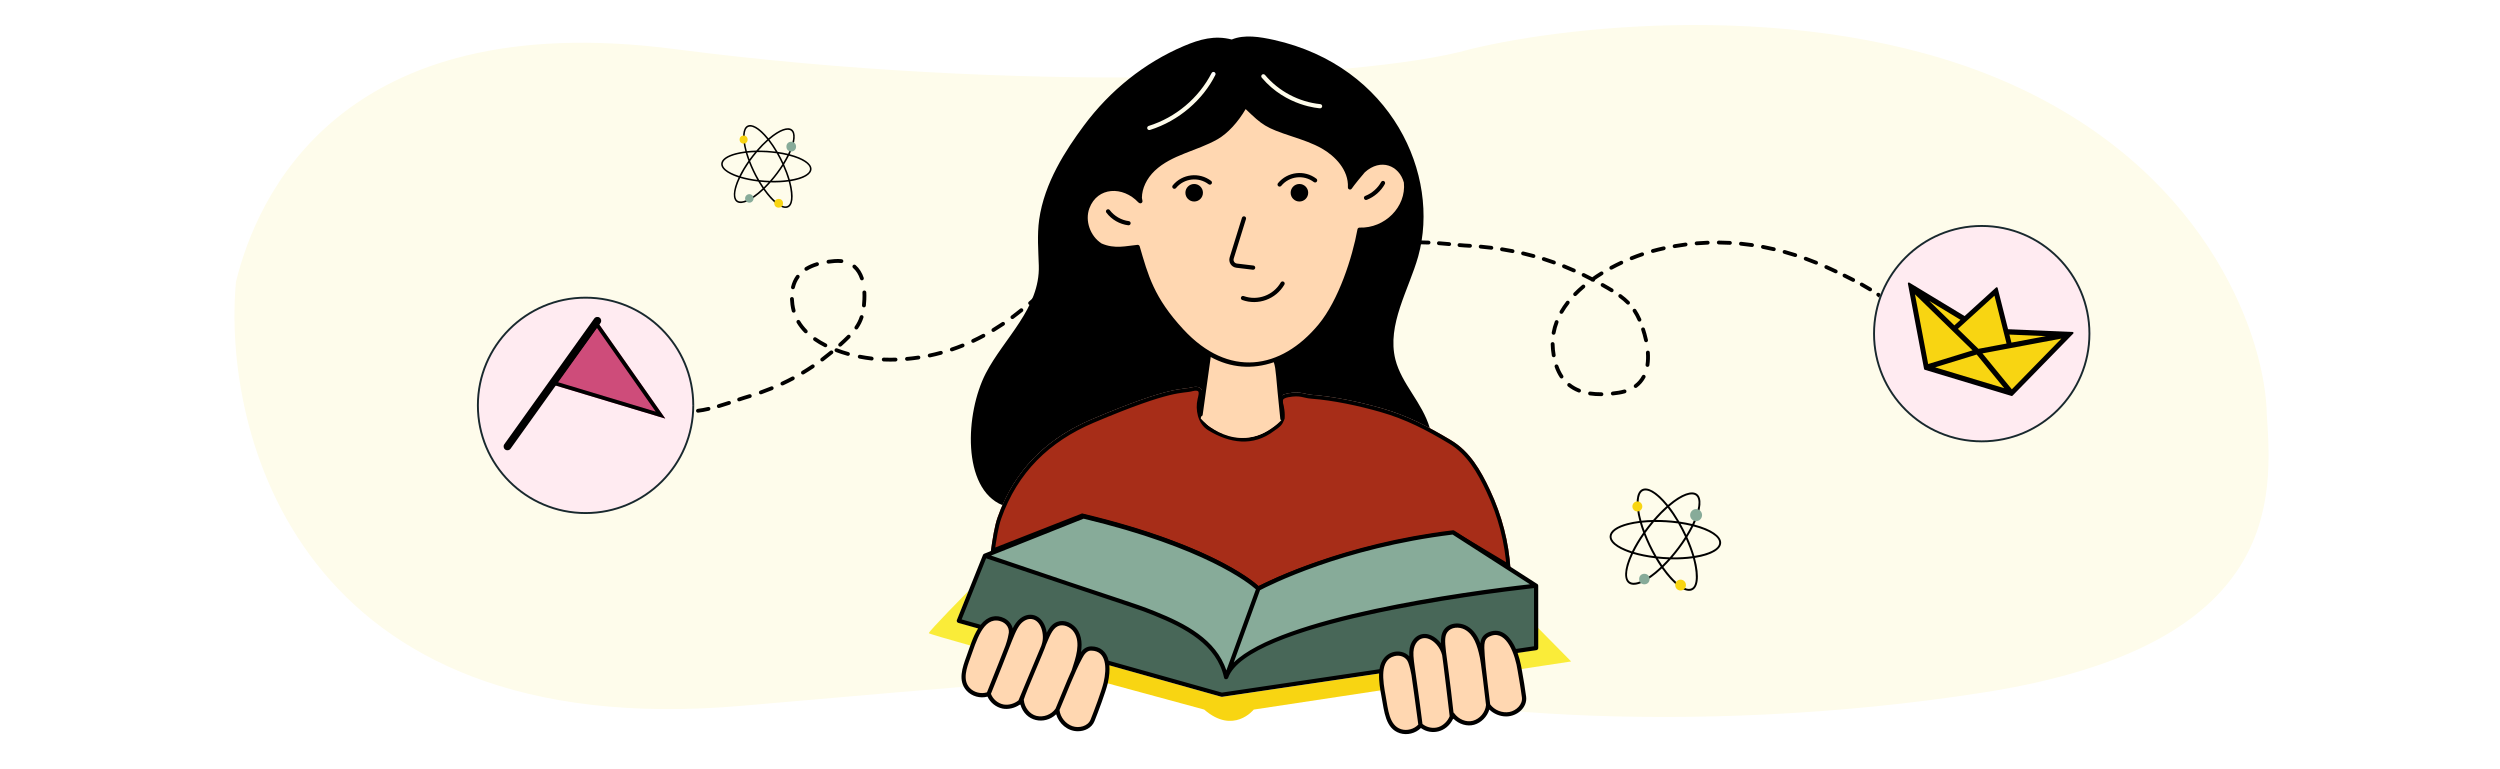 <?xml version="1.0" encoding="utf-8"?>
<!-- Generator: Adobe Illustrator 27.0.0, SVG Export Plug-In . SVG Version: 6.00 Build 0)  -->
<svg version="1.1" id="Layer_1" xmlns="http://www.w3.org/2000/svg" xmlns:xlink="http://www.w3.org/1999/xlink" x="0px" y="0px"
	 viewBox="0 0 1300 400" style="enable-background:new 0 0 1300 400;" xml:space="preserve">
<style type="text/css">
	.st0{fill:#FFFFFF;}
	.st1{clip-path:url(#SVGID_00000000943988623198721000000015413233424492489869_);fill:#FEFCEB;}
	.st2{clip-path:url(#SVGID_00000000943988623198721000000015413233424492489869_);fill:#A72D18;}
	.st3{clip-path:url(#SVGID_00000000943988623198721000000015413233424492489869_);}
	.st4{clip-path:url(#SVGID_00000091717155521883687540000010979796446196143498_);}
	.st5{clip-path:url(#SVGID_00000000943988623198721000000015413233424492489869_);fill:#FAEC39;}
	.st6{clip-path:url(#SVGID_00000000943988623198721000000015413233424492489869_);fill:#F8D512;}
	.st7{clip-path:url(#SVGID_00000000943988623198721000000015413233424492489869_);fill:#486758;}
	
		.st8{clip-path:url(#SVGID_00000000943988623198721000000015413233424492489869_);fill-rule:evenodd;clip-rule:evenodd;fill:#FFD7B1;}
	
		.st9{clip-path:url(#SVGID_00000000943988623198721000000015413233424492489869_);fill-rule:evenodd;clip-rule:evenodd;fill:#87AB99;}
	.st10{clip-path:url(#SVGID_00000000943988623198721000000015413233424492489869_);fill-rule:evenodd;clip-rule:evenodd;}
	.st11{clip-path:url(#SVGID_00000000943988623198721000000015413233424492489869_);fill:#FFEBF1;}
	.st12{clip-path:url(#SVGID_00000014626062673939160980000015227031913811160997_);fill:#18292D;}
	
		.st13{clip-path:url(#SVGID_00000000943988623198721000000015413233424492489869_);fill-rule:evenodd;clip-rule:evenodd;fill:#F8D512;}
	.st14{clip-path:url(#SVGID_00000149345515290679867890000006531108349475670202_);fill:#18292D;}
	.st15{clip-path:url(#SVGID_00000000943988623198721000000015413233424492489869_);fill:#CE4C7A;}
	.st16{clip-path:url(#SVGID_00000082333851953931113820000016842725720606900155_);}
	.st17{clip-path:url(#SVGID_00000000943988623198721000000015413233424492489869_);fill:#87AB99;}
</style>
<rect class="st0" width="1300" height="400"/>
<g>
	<defs>
		<rect id="SVGID_1_" width="1300" height="400"/>
	</defs>
	<clipPath id="SVGID_00000162349924421416516950000013094384392611653296_">
		<use xlink:href="#SVGID_1_"  style="overflow:visible;"/>
	</clipPath>
	<path style="clip-path:url(#SVGID_00000162349924421416516950000013094384392611653296_);fill:#FEFCEB;" d="M386,367
		c232.4-20.4,300.88-24.96,303.21-16.46C726.38,369.87,877.2,384.4,1032,360s149.71-100.79,146.71-144.96
		c-0.67-36.5-27.2-121.4-128-169s-232.67-33.5-286-20.5c-57.5,16.33-238.51,22.8-413.71,0c-175.2-22.8-217.79,78-228.29,121
		C115.55,223.04,153.6,387.4,386,367z"/>
	<path style="clip-path:url(#SVGID_00000162349924421416516950000013094384392611653296_);fill:#A72D18;" d="M785.48,296.05
		l-29.96-17.94c-61.64,7.44-101.48,29.08-101.48,29.08s-20.72-21.26-91.22-38.12l-47.73,18.74c1.02-7.83,2.21-14.69,3.65-18.74
		c8.69-24.74,25.82-41.2,49.21-51.1c41.95-17.8,46.41-15.08,51.78-16.52c3.3-0.89,5.95,0.21,5.55,3.7
		c-0.09,0.92-0.37,1.88-0.57,2.79c-1.15,4.92,0.09,11.32,4.55,14.06c10.74,6.62,22.05,8.12,32.08,0.47
		c2.67-2.03,5.82-2.97,4.35-10.32c-0.35-1.72-1.05-3.59-0.26-5.17c0.67-1.45,2.6-2.11,4.16-2.38c6.64-1.24,9.15,0.47,12.22,0.71
		c11.87,0.88,25.13,3.75,36.49,6.98c13.54,3.87,24.37,9.53,36.22,16.63c9.88,5.92,15.4,15.62,20.32,26.03
		C781.01,268.05,784.56,281.93,785.48,296.05L785.48,296.05z"/>
	<g style="clip-path:url(#SVGID_00000162349924421416516950000013094384392611653296_);">
		<defs>
			<path id="SVGID_00000161619180250584870280000009356532226271008396_" d="M785.48,296.05l-29.96-17.94
				c-61.64,7.44-101.48,29.08-101.48,29.08s-20.72-21.26-91.22-38.12l-47.73,18.74c1.02-7.83,2.21-14.69,3.65-18.74
				c8.69-24.74,25.82-41.2,49.21-51.1c41.95-17.8,46.41-15.08,51.78-16.52c3.3-0.89,5.95,0.21,5.55,3.7
				c-0.09,0.92-0.37,1.88-0.57,2.79c-1.15,4.92,0.09,11.32,4.55,14.06c10.74,6.62,22.05,8.12,32.08,0.47
				c2.67-2.03,5.82-2.97,4.35-10.32c-0.35-1.72-1.05-3.59-0.26-5.17c0.67-1.45,2.6-2.11,4.16-2.38c6.64-1.24,9.15,0.47,12.22,0.71
				c11.87,0.88,25.13,3.75,36.49,6.98c13.54,3.87,24.37,9.53,36.22,16.63c9.88,5.92,15.4,15.62,20.32,26.03
				C781.01,268.05,784.56,281.93,785.48,296.05L785.48,296.05z"/>
		</defs>
		<clipPath id="SVGID_00000003794238931888585310000003946173952087691183_">
			<use xlink:href="#SVGID_00000161619180250584870280000009356532226271008396_"  style="overflow:visible;"/>
		</clipPath>
		<path style="clip-path:url(#SVGID_00000003794238931888585310000003946173952087691183_);" d="M784.07,294.63L784.07,294.63
			l2.82,2.84l0.01-0.01L784.07,294.63z M773.02,255.8c6.07,12.88,9.56,26.51,10.48,40.38l3.99-0.26
			c-0.95-14.37-4.56-28.49-10.85-41.82L773.02,255.8z M753.48,230.63c9.32,5.59,14.63,14.79,19.54,25.17l3.62-1.71
			c-4.93-10.44-10.66-20.64-21.1-26.89L753.48,230.63z M717.74,214.21c13.3,3.8,23.96,9.36,35.74,16.43l2.06-3.43
			c-11.91-7.14-22.91-12.91-36.7-16.84L717.74,214.21z M681.65,207.3c11.69,0.86,24.8,3.7,36.09,6.91l1.09-3.85
			c-11.44-3.25-24.84-6.16-36.89-7.05L681.65,207.3z M669.94,206.56c6.37-1.19,7.75,0.43,11.7,0.74l0.31-3.99
			c-2.19-0.17-5.83-1.97-12.74-0.68L669.94,206.56z M667.23,207.82c0.07-0.16,0.28-0.41,0.82-0.68c0.53-0.26,1.19-0.45,1.86-0.57
			l-0.68-3.94c-0.9,0.15-1.98,0.43-2.97,0.93c-0.98,0.49-2.07,1.29-2.67,2.59L667.23,207.82z M667.64,211.75
			c-0.23-1.11-0.42-1.69-0.53-2.51c-0.1-0.7-0.03-1.1,0.1-1.37l-3.58-1.78c-0.65,1.3-0.63,2.63-0.48,3.69
			c0.13,0.94,0.45,2.16,0.58,2.77L667.64,211.75z M662.54,224.06c0.29-0.22,0.6-0.44,0.94-0.67c0.33-0.23,0.7-0.48,1.07-0.76
			c0.73-0.55,1.53-1.25,2.18-2.22c1.35-2.03,1.7-4.72,0.91-8.66l-3.92,0.79c0.69,3.41,0.2,4.86-0.32,5.65
			c-0.29,0.44-0.69,0.82-1.25,1.24c-0.29,0.21-0.59,0.42-0.93,0.66c-0.34,0.23-0.71,0.49-1.09,0.78L662.54,224.06z M628.2,223.7
			c11.17,6.88,23.43,8.69,34.34,0.36l-2.43-3.18c-9.14,6.98-19.5,5.77-29.82-0.59L628.2,223.7z M622.75,207.48
			c-0.65,2.78-0.62,5.95,0.19,8.85c0.82,2.9,2.49,5.67,5.26,7.37l2.09-3.41c-1.69-1.04-2.87-2.83-3.5-5.05
			c-0.63-2.22-0.65-4.71-0.15-6.85L622.75,207.48z M623.28,204.95c-0.07,0.76-0.29,1.44-0.53,2.55l3.9,0.87
			c0.16-0.72,0.51-1.95,0.61-3.04L623.28,204.95z M620.25,203.38c1.4-0.38,2.26-0.21,2.63,0c0.15,0.09,0.25,0.19,0.32,0.37
			c0.08,0.19,0.16,0.55,0.09,1.17l3.97,0.45c0.26-2.31-0.48-4.34-2.36-5.44c-1.68-0.98-3.79-0.92-5.69-0.41L620.25,203.38z
			 M568.73,219.81c20.93-8.88,32.42-12.6,39.3-14.29c3.42-0.84,5.72-1.18,7.48-1.4c1.71-0.21,3.21-0.33,4.73-0.74l-1.04-3.86
			c-1.17,0.31-2.24,0.39-4.18,0.63c-1.89,0.23-4.34,0.6-7.95,1.48c-7.18,1.76-18.89,5.58-39.91,14.49L568.73,219.81z M520.62,269.73
			c8.48-24.15,25.17-40.21,48.11-49.92l-1.56-3.68c-23.85,10.1-41.42,26.95-50.32,52.28L520.62,269.73z M517.07,288.06
			c1.02-7.85,2.19-14.51,3.55-18.33l-3.77-1.34c-1.53,4.28-2.73,11.34-3.75,19.15L517.07,288.06z M562.09,267.21l-47.73,18.74
			l1.46,3.72l47.73-18.74L562.09,267.21z M654.04,307.19c1.43-1.4,1.43-1.4,1.43-1.4c0,0,0,0,0,0c0,0,0,0-0.01-0.01
			c0-0.01-0.01-0.01-0.02-0.02c-0.02-0.02-0.04-0.04-0.06-0.06c-0.05-0.05-0.12-0.12-0.22-0.21c-0.19-0.18-0.47-0.43-0.84-0.76
			c-0.74-0.65-1.87-1.58-3.43-2.74c-3.13-2.32-8.01-5.56-15.09-9.31c-14.16-7.51-37.13-17.1-72.52-25.56l-0.93,3.89
			c35.11,8.39,57.75,17.87,71.58,25.2c6.91,3.67,11.62,6.8,14.58,8.99c1.48,1.1,2.52,1.96,3.19,2.54c0.33,0.29,0.57,0.51,0.72,0.65
			c0.07,0.07,0.13,0.12,0.16,0.15c0.02,0.02,0.03,0.03,0.03,0.03c0,0,0,0,0,0c0,0,0,0,0,0c0,0,0,0,0,0
			C652.61,308.59,652.61,308.58,654.04,307.19z M755.28,276.13c-31,3.74-56.52,11.05-74.29,17.43c-8.89,3.19-15.85,6.15-20.59,8.32
			c-2.37,1.08-4.19,1.97-5.42,2.58c-0.62,0.31-1.08,0.55-1.4,0.71c-0.16,0.08-0.28,0.15-0.36,0.19c-0.04,0.02-0.07,0.04-0.09,0.05
			c-0.01,0.01-0.02,0.01-0.03,0.01c0,0-0.01,0-0.01,0c0,0,0,0,0,0c0,0,0,0,0.95,1.76c0.95,1.76,0.95,1.76,0.95,1.76c0,0,0,0,0,0
			c0,0,0,0,0,0c0,0,0.01-0.01,0.02-0.01c0.02-0.01,0.04-0.02,0.08-0.04c0.07-0.04,0.18-0.1,0.33-0.17c0.3-0.16,0.75-0.39,1.34-0.68
			c1.19-0.6,2.96-1.46,5.29-2.52c4.65-2.12,11.51-5.04,20.28-8.19c17.55-6.3,42.78-13.53,73.42-17.22L755.28,276.13z M786.51,294.34
			l-29.96-17.94l-2.06,3.43l29.96,17.94L786.51,294.34z M785.49,296.05l1.41,1.41l0.64-0.64l-0.06-0.9L785.49,296.05z
			 M774.82,254.94l1.81-0.85l0,0L774.82,254.94z M754.51,228.92l-1.03,1.72l0,0L754.51,228.92z M718.29,212.28l0.55-1.92l0,0
			L718.29,212.28z M681.8,205.31l-0.15,1.99l0.01,0L681.8,205.31z M669.58,204.6l0.34,1.97l0.01,0l0.01,0L669.58,204.6z
			 M665.41,206.98l1.79,0.89l0.01-0.03l0.01-0.03L665.41,206.98z M665.68,212.15l1.96-0.39l0-0.01L665.68,212.15z M661.33,222.47
			l-1.21-1.59l0,0L661.33,222.47z M629.25,221.99l1.05-1.7l0,0L629.25,221.99z M624.7,207.94l1.95,0.45l0-0.01l0-0.01L624.7,207.94z
			 M625.28,205.14l-1.99-0.23l0,0.02l0,0.02L625.28,205.14z M619.73,201.45l0.52,1.93l0,0L619.73,201.45z M567.95,217.96l0.78,1.84
			l0,0L567.95,217.96z M518.74,269.07l1.88,0.67l0-0.01L518.74,269.07z M515.09,287.81l-1.98-0.26l-0.44,3.36l3.15-1.24
			L515.09,287.81z M562.82,269.07l0.47-1.95l-0.61-0.15l-0.58,0.23L562.82,269.07z M654.04,307.19l-1.43,1.4l1.06,1.08l1.33-0.72
			L654.04,307.19z M755.52,278.11l1.03-1.72l-0.59-0.35l-0.68,0.08L755.52,278.11z M785.48,296.05l-1.03,1.72l1.34,0.8l1.1-1.1
			L785.48,296.05z"/>
	</g>
	<path style="clip-path:url(#SVGID_00000162349924421416516950000013094384392611653296_);fill:#FAEC39;" d="M497.95,323.65
		l11.8,3.34c-1.79,2.71-3.12,6.03-4.17,8.97c-13.54-3.81-22.59-6.44-22.59-6.71c0-1.03,19.98-21.34,20.62-21.97l-6.06,15.55
		c-0.13,0.34,0.06,0.72,0.41,0.82H497.95z"/>
	<path style="clip-path:url(#SVGID_00000162349924421416516950000013094384392611653296_);fill:#F8D512;" d="M718.89,358.84
		l-66.95,10.14c0,0-10.53,13.22-25.75,0c0,0-23.38-6.32-51.24-13.92c0.92-3.93,1.03-7.23,0.76-9.44l59.56,16.75l82.95-12.32
		C718.05,352.92,718.42,356.03,718.89,358.84L718.89,358.84z"/>
	<path style="clip-path:url(#SVGID_00000162349924421416516950000013094384392611653296_);fill:#FAEC39;" d="M817,343.96
		l-26.85,4.07c-0.51-2.9-1.14-5.71-2.15-8.41l11.67-1.96v-11.27L817,343.96z"/>
	<path style="clip-path:url(#SVGID_00000162349924421416516950000013094384392611653296_);fill:#486758;" d="M498.96,322.58
		l13.11-33.64c13.87,4.94,49.6,17.33,81.53,27.37c31.93,10.03,42.95,27.75,44.47,35.35c6.39-24.63,109.85-41.43,160.78-46.75v31.93
		l-10.83,1.71l-3.99-6.27c-10.03-7.75-13.3,0.57-13.68,5.7c-1.82-7.3-6.46-11.02-8.55-11.97c-10.03-5.02-11.78,5.89-11.4,11.97
		l-5.13-5.7c-10.03-5.93-12.16,5.51-11.97,11.97c-10.49-9.58-14.25-0.57-14.82,5.13l-83.24,11.97l-59.29-16.53l-1.14-2.28
		c-4.1-9.12-11.21-4.18-14.25-0.57c1.14-3.04,1.94-10.49-3.99-15.96c-5.93-5.47-11.21,2.28-13.11,6.84l-1.71-7.98
		c-5.47-9.12-12.92-0.76-15.96,4.56c-4.1-12.77-12.35-7.22-15.96-2.85L498.96,322.58z"/>
	
		<path style="clip-path:url(#SVGID_00000162349924421416516950000013094384392611653296_);fill-rule:evenodd;clip-rule:evenodd;fill:#FFD7B1;" d="
		M792.36,360.56l-5.29-24.32c-9.55-12.94-16.22-5.31-16.85,1.14l-3.86-7.38c-11.87-11.67-17.52-0.28-15.96,8.55l-4.56-6.27
		c-13.26-5.04-11.58,7.23-10.95,15.22c-1.45-4.8-8.3-11.88-14.13-4.95c-5.63,6.69-0.61,23.22,1.71,32.5
		c7.47,9.31,12.74,6.45,15.96,1.14c10.93,9.76,17.46-3.76,15.96-6.59c7.68,11.81,17.66,4.87,19.95-1.96
		C785.59,376.09,792.69,368.62,792.36,360.56z M501.24,349.95l8.55-23.38c10.03-10.95,15.2-2.28,16.53,3.42l3.42-6.84
		c11.4-7.3,13.87,3.42,13.68,9.69l5.13-7.98c14.6-3.65,13.68,11.78,11.4,19.95c2.09-4.56,7.75-11.97,13.68-5.13
		c5.93,6.84-1.71,27.18-6.27,36.49c-8.67,8.21-15.77-1.14-18.24-6.84c-10.03,10.03-16.34,0.76-18.24-5.13
		c-8.21,7.75-14.82,0.95-17.1-3.42C502.84,363.52,500.86,354.7,501.24,349.95z"/>
	
		<path style="clip-path:url(#SVGID_00000162349924421416516950000013094384392611653296_);fill-rule:evenodd;clip-rule:evenodd;fill:#87AB99;" d="
		M616.41,326.57c-5.47-5.02-71.46-27.18-103.76-37.63l49.6-20.52c52.91,10.95,83.24,29.65,91.79,37.63
		c26.45-15.51,78.68-26.23,101.48-29.65l42.76,28.51c-19.16,0-76.4,11.78-102.62,17.67c-36.94,7.3-54.16,22.43-58.15,29.08
		C635.22,339.34,622.49,329.8,616.41,326.57z"/>
	
		<path style="clip-path:url(#SVGID_00000162349924421416516950000013094384392611653296_);fill-rule:evenodd;clip-rule:evenodd;" d="
		M788.31,337.47c-2.53-5.8-6.79-10.8-12.89-9.17c-3.38,0.92-5.23,2.83-5.65,6.19c-0.63-1.74-1.38-3.29-2.42-4.79
		c-4.87-7.06-13.3-6.78-16.5-2.25c-1.42,2.02-1.67,4.6-1.54,7.05c-2.77-3.56-7.21-6.08-11.36-4.26c-2.44,1.07-4.26,3.57-4.9,6.71
		c-0.26,1.36-0.31,2.94-0.24,4.31c-4.16-4.5-14.02-3.23-15.49,6.73l-81.91,12.15l-58.91-16.55c-1.09-4.95-4.58-7.47-9.02-7.47
		c-2.25,0-4.02,1.11-5.36,2.94c0.81-5.03,0.18-10.31-3.7-13.68c-3.47-3.02-8.14-3.4-11.38-0.31c-1.14,1.09-2.04,2.52-2.74,3.93
		c-1.3-8.81-8.28-11.59-13.67-7.48c-1.77,1.36-3.02,3.23-4.02,5.24c-0.49-2.08-1.97-4.11-4.4-5.3c-4.14-2.02-8.64-1.19-12.29,3.41
		l-9.87-2.77l12.74-31.77c84.85,28.63,78.72,26.24,87.19,29.66c16.27,6.57,32.81,15.26,36.53,32.42c0.24,1.09,1.72,1,2.12,0.11
		c9.76-27.99,129.59-43.43,159.05-46.73v30.27l-9.36,1.39L788.31,337.47z M791.39,362.61c0.49,3.74-2.97,6.96-6.51,7.62
		c-3.72,0.69-7.79-0.94-9.99-3.99c-0.13-1.1-2.6-20.67-2.81-25.16c-0.43-6.46-0.7-9.22,3.63-10.57
		c7.88-2.46,12.28,10.14,13.48,18.33C789.19,348.84,790.72,357.47,791.39,362.61z M765.9,374.8c-3.43,0.93-7.44-0.71-9.75-3.99
		c-0.09-0.13-0.2-0.22-0.33-0.3c-3.48-32.44-5.86-37.95-3.17-41.8c1.94-2.74,6.13-2.86,8.9-1.4c4.91,2.56,6.7,8.7,7.87,14.14
		c0.03,0.22,0.62,1.54,3.31,25.17C772.39,370.37,769.53,373.8,765.9,374.8L765.9,374.8z M748.01,378.07
		c-2.77,0.91-6.07,0.26-8.32-1.61c-3.77-29.98-5.35-34.67-4.49-39.08c0.82-4.06,4.01-6.66,7.91-5.1c2.7,1.08,5.7,4.14,6.8,8.37
		c0.25,1.02,3.69,29.66,3.91,31.76C752.97,374.75,750.67,377.2,748.01,378.07L748.01,378.07z M728.55,379.18
		c-6.28-2.04-6.72-10.37-8-17.25c-1.44-7.82-3.25-18.68,4.5-20.72c3.22-0.86,6.28,0.58,7.26,3.39c0.81,2.31,1.28,4.32,1.65,6.42
		c0.03,0.15,2.71,19.02,3.55,25.77C735.29,379.16,731.62,380.17,728.55,379.18L728.55,379.18z M573.89,354.81
		c-1.06,4.49-5.05,15.11-6.78,19.38c-1.42,3.5-6.02,4.59-9.42,3.43c-3.57-1.22-6.32-4.65-6.74-8.39c3.47-8.1,7.75-19.52,11.85-27.04
		c1-2,2.54-4.02,4.75-3.86C575.33,338.44,575.64,347.29,573.89,354.81L573.89,354.81z M538.91,372.25
		c-3.45-0.88-6.14-4.27-6.53-8.27c0-0.05-0.03-0.09-0.03-0.14c1.26-4.38,10.76-25.66,11.57-28.56c1.66-3.74,3.12-8.21,6.16-9.66
		c2.75-1.3,6.58,0.28,8.44,3.16c3.64,5.61,0.82,13.37-1.25,19.74c-2.85,6.28-5.74,13.77-8.39,19.98c-2.14,3.1-6.3,4.68-9.96,3.75
		V372.25z M521.75,366.31c-2.92-0.6-5.43-2.75-6.46-5.52c2.96-7.16,9.35-23.48,9.6-24.18c1.92-4.78,3.67-9.62,5.76-12.05
		c1.58-1.84,3.74-2.87,5.65-2.67c5.22,0.53,7.02,8.5,5.42,13.08c-0.43,1.58,0.87-2.09-12.11,29.21
		C527.46,365.97,524.33,366.83,521.75,366.31L521.75,366.31z M504.24,357.69c-3.82-4.18-1.61-10.26,0.35-15.63
		c3.05-8.39,6.63-21.42,15.29-19.14c3.66,0.96,5.41,4.14,4.51,7.17c-0.03,0.15-0.34,2.2-1.55,5.65c-0.05,0.15-6.46,16.6-9.62,24.27
		C510.13,361,506.43,360.06,504.24,357.69L504.24,357.69z M563.49,269.72c63.2,15.15,86.03,33.58,89.57,36.72l-15.34,42.16
		c-5.44-16.12-21.17-24.27-36.93-30.62c-12.44-5.03-16.51-5.58-85.45-29.09L563.49,269.72L563.49,269.72z M795.56,303.83
		c-33.89,3.78-129.52,16.92-154,40.63c1.13-3.09,11.79-32.4,13.66-37.56c4.07-2.15,42.69-21.92,100.13-28.92L795.56,303.83
		L795.56,303.83z M799.37,303.66l-43.15-27.74c-0.22-0.13-0.47-0.2-0.72-0.17c-56.76,6.85-95.4,26.13-100.96,29.03
		c-3.83-3.48-26.39-21.88-90.86-37.3c-0.22-0.05-0.45-0.03-0.66,0.05c-54.92,21.87-51.09,20.32-51.39,20.49
		c-0.22,0.12-0.4,0.33-0.48,0.53l-13.58,33.88c-0.24,0.61,0.1,1.29,0.72,1.46l10.32,2.9c-2.79,4.42-4.26,9.58-6.06,14.52
		c-2.06,5.66-4.63,12.7,0.09,17.86c2.71,2.94,7.04,4.12,10.87,3.08c1.44,3.12,4.4,5.51,7.81,6.21c2.89,0.57,6.32-0.22,8.9-2
		c0.02,0,0.04,0.01,0.05,0.01c0.13,0,0.24-0.03,0.36-0.07c2.52,8.83,12.48,10.8,18.57,5.03c1.43,4.8,5.85,8.82,11.28,8.82
		c3.56,0,7.21-1.67,8.66-5.25c1.79-4.4,5.8-15.08,6.89-19.7c0.88-3.79,1.05-6.92,0.82-9.33l58.2,16.34c0.15,0.04,0.3,0.05,0.46,0.03
		l81.62-12.11c-0.2,4.02,0.54,8.17,1.27,12.09c1.44,7.73,2,16.5,9.48,18.93c3.81,1.23,8.17,0.11,10.99-2.67
		c5.41,3.89,13.28,2.29,16.63-4.58c0.12-0.06,0.22-0.15,0.31-0.25c2.89,2.85,7.02,4.14,10.68,3.14c3.76-1.03,6.82-4.18,7.97-7.9
		c2.31,2.23,5.52,3.56,8.74,3.56c5.72,0,11.11-4.65,10.39-10.26c-0.66-5.08-1.34-8.94-2.07-13.02c-0.13-0.7-0.81-5.45-2.36-9.74
		l9.79-1.45c0.54-0.08,0.94-0.54,0.94-1.09c0-0.15-0.01-32.62-0.01-32.47c-0.01-0.36-0.22-0.72-0.5-0.89L799.37,303.66z"/>
	
		<path style="clip-path:url(#SVGID_00000162349924421416516950000013094384392611653296_);fill-rule:evenodd;clip-rule:evenodd;fill:#FFD7B1;" d="
		M565.67,107.07c9.12-15.51,22.05-8.36,27.37-2.85c-1.14-9.69,4.56-20.52,23.38-25.66c15.05-4.1,27.18-17.29,31.36-23.38
		c15.39,15.39,22.24,12.54,38.77,20.52c13.23,6.39,16.15,16.72,15.96,21.09l5.7-7.41c15.51-11.86,21.66,0,22.81,7.41
		c0,17.33-16.34,22.81-24.52,23.38c-6.84,46.07-31.74,64.04-43.33,67.28l3.99,30.22c-17.79,18.24-35.92,7.6-42.76,0l4.56-31.93
		c-22.81-10.49-34.59-42.38-37.63-57.01C583.91,136.72,554.27,126.46,565.67,107.07z"/>
	
		<path style="clip-path:url(#SVGID_00000162349924421416516950000013094384392611653296_);fill-rule:evenodd;clip-rule:evenodd;" d="
		M597.29,65.49c14.06-4.39,25.99-14.41,32.74-27.5c0.1-0.21,0.28-0.37,0.47-0.46v-0.01c0.94-0.49,1.96,0.54,1.47,1.47
		c-6.35,12.71-18.77,23.83-34.02,28.59c-0.57,0.16-1.19-0.11-1.37-0.71C596.41,66.29,596.73,65.67,597.29,65.49z M656.24,38.83
		c0.47-0.37,1.15-0.31,1.55,0.13c7.19,8.54,17.65,14.06,28.75,15.19c0.6,0.06,1.05,0.59,0.99,1.19c-0.06,0.56-0.53,0.99-1.09,0.99
		c-0.16-0.05-17.61-0.86-30.33-15.95C655.72,39.92,655.78,39.23,656.24,38.83L656.24,38.83z M700.91,97.41
		c-0.07,1.11,1.39,1.6,2.02,0.65c0.95-1.48,5.53-7.09,6.76-8.45c8.29-7.53,17.9-3.56,20.33,5.32c1.3,12.71-9.99,23.86-23.03,23.42
		c-0.51-0.01-1.02,0.36-1.11,0.9c-2.62,14.54-9.76,36.79-20.23,49.46c-19.61,23.64-46.8,27.96-70.28,2.59
		c-15.4-16.62-18.37-28.24-22.73-43.19c-0.15-0.51-0.63-0.83-1.15-0.79c-5.92,0.54-11.76,2.31-18.69-0.72
		c-5.89-3.8-8.73-11.82-6.32-18.29c4.16-11.21,17.42-11.67,25.46-3.07c0.11,0.13,0.26,0.21,0.4,0.27c0.82,0.61,1.94-0.13,1.73-1.11
		c-0.11-0.5-0.19-1.01-0.28-1.52c0.03-4.87,2.43-10.02,6.64-14.06c8.8-8.39,21.9-10.28,32.67-16.4c5.33-3.05,10.7-8.95,14.64-15.71
		c8.8,8.41,10.16,9.64,24.31,14.29c5.2,1.72,10.57,3.52,15.34,6.23C694.2,81.11,701.36,88.42,700.91,97.41L700.91,97.41z
		 M521.27,262.7c9.31-21.2,25.11-35.6,46.68-44.73c41.92-17.79,46.43-15.08,51.78-16.52c1.98-0.53,4.29-0.47,5.22,1.35l-1.73,12.56
		c-0.09,0.66,0.42,1.25,1.09,1.25c0.54,0,1.01-0.4,1.09-0.95c5.44-39.56,3.95-27.79,4.13-30.04c10.45,5.75,21.73,6.58,32.85,2.75
		c1.3,4.23,0.85,5.74,3.37,29.41c0.05,0.57,0.53,0.99,1.09,0.99c0.65,0,1.16-0.56,1.09-1.21l-1.18-11.96
		c0.82-0.52,1.84-0.83,2.83-1.01c6.65-1.25,9.14,0.47,12.22,0.71c11.87,0.88,25.13,3.75,36.49,6.98
		c9.17,2.62,17.24,6.13,25.22,10.36c-4.01-13.53-14.65-22.86-17.92-35.73c-4.51-18.07,7.02-36.3,11.88-53.59
		c11.73-42.22-13.72-98.89-75.11-112.58c-7.21-1.57-15.24-2.93-21.86-0.19h-0.01c-8.77-2.3-16.59-0.16-24.99,3.43
		c-20.32,8.67-38.27,22.98-51.93,41.4c-9.38,12.65-20.49,29.64-23.2,48.79c-1.13,8.1-0.4,16.44-0.19,23.96
		c0.67,22.09-18.19,37.86-27.57,56C501.9,214.85,500.09,253.99,521.27,262.7L521.27,262.7z"/>
	<path style="clip-path:url(#SVGID_00000162349924421416516950000013094384392611653296_);" d="M652.72,139.3
		c0.07-0.6-0.36-1.15-0.96-1.22l-8.56-1.03c-1.23-0.15-2.03-1.38-1.67-2.56l6.38-20.59c0.18-0.58-0.14-1.19-0.72-1.37
		c-0.58-0.19-1.19,0.14-1.38,0.72l-6.38,20.59c-0.78,2.5,0.91,5.09,3.5,5.39l8.56,1.03C652.09,140.34,652.65,139.91,652.72,139.3z"
		/>
	<path style="clip-path:url(#SVGID_00000162349924421416516950000013094384392611653296_);" d="M710.74,103.92
		c3.93-1.54,7.36-4.53,9.39-8.24c0.29-0.53,0.09-1.2-0.43-1.49c-0.53-0.29-1.2-0.1-1.49,0.43c-1.79,3.25-4.8,5.9-8.26,7.25
		C708.6,102.39,709.38,104.45,710.74,103.92L710.74,103.92z"/>
	<path style="clip-path:url(#SVGID_00000162349924421416516950000013094384392611653296_);" d="M586.98,114.98
		c-3.86-0.48-7.56-2.62-9.91-5.73c-0.36-0.49-1.05-0.57-1.54-0.22c-0.49,0.36-0.58,1.05-0.22,1.54c2.73,3.62,6.89,6.02,11.39,6.58
		c0.6,0.07,1.15-0.35,1.23-0.95C588.01,115.6,587.58,115.05,586.98,114.98L586.98,114.98z"/>
	<path style="clip-path:url(#SVGID_00000162349924421416516950000013094384392611653296_);" d="M667.49,146.48
		c-0.53-0.3-1.19-0.13-1.5,0.4c-3.87,6.7-12.02,9.68-19.27,7.07c-0.57-0.2-1.2,0.09-1.4,0.66c-0.2,0.57,0.09,1.2,0.66,1.4
		c8.2,2.94,17.48-0.36,21.92-8.04C668.2,147.45,668.02,146.78,667.49,146.48z"/>
	<path style="clip-path:url(#SVGID_00000162349924421416516950000013094384392611653296_);" d="M666.24,96.65
		c4.2-5.1,11.69-5.97,16.95-1.98c0.49,0.37,1.17,0.28,1.54-0.21c0.36-0.49,0.27-1.17-0.21-1.54c-6.19-4.71-15.03-3.68-19.97,2.33
		c-0.38,0.47-0.32,1.16,0.15,1.55C665.17,97.18,665.86,97.11,666.24,96.65z"/>
	<path style="clip-path:url(#SVGID_00000162349924421416516950000013094384392611653296_);" d="M628.46,95.81
		c0.49,0.37,1.17,0.28,1.54-0.21c0.36-0.49,0.27-1.17-0.21-1.54c-6.13-4.66-14.99-3.73-19.97,2.33c-0.38,0.47-0.32,1.16,0.15,1.55
		c0.47,0.38,1.16,0.32,1.55-0.15C615.71,92.68,623.21,91.81,628.46,95.81z"/>
	<circle style="clip-path:url(#SVGID_00000162349924421416516950000013094384392611653296_);" cx="620.97" cy="100.23" r="4.56"/>
	<circle style="clip-path:url(#SVGID_00000162349924421416516950000013094384392611653296_);" cx="675.7" cy="100.23" r="4.56"/>
	<path style="clip-path:url(#SVGID_00000162349924421416516950000013094384392611653296_);" d="M984.33,157.04
		c0.55,0.2,1.14,0.34,1.77,0.41l-0.2,1.99c-0.81-0.08-1.55-0.26-2.25-0.52L984.33,157.04z M979.34,153.88
		c0.29,0.21,0.57,0.42,0.85,0.63c0.28,0.21,0.55,0.41,0.81,0.6l-1.18,1.61c-0.28-0.2-0.55-0.41-0.83-0.62
		c-0.28-0.21-0.55-0.41-0.83-0.62L979.34,153.88z M977.26,152.4c0.7,0.48,1.4,0.97,2.08,1.47l-1.18,1.62
		c-0.67-0.49-1.35-0.97-2.04-1.44L977.26,152.4z M968.59,147.07c1.48,0.82,2.95,1.68,4.39,2.56l-1.04,1.71
		c-1.42-0.87-2.86-1.71-4.32-2.52L968.59,147.07z M959.58,142.41c1.52,0.74,3.03,1.49,4.53,2.27l-0.92,1.78
		c-1.49-0.77-2.99-1.51-4.49-2.25L959.58,142.41z M952.73,139.16c0.76,0.36,1.52,0.71,2.29,1.07l-0.85,1.81
		c-0.76-0.36-1.52-0.71-2.28-1.07L952.73,139.16z M950.09,137.95c0.88,0.39,1.76,0.8,2.64,1.21l-0.85,1.81
		c-0.87-0.41-1.74-0.8-2.61-1.19L950.09,137.95z M939.32,133.59c1.81,0.66,3.62,1.35,5.42,2.08l-0.75,1.85
		c-1.78-0.72-3.57-1.41-5.36-2.06L939.32,133.59z M928.25,130.05c1.86,0.52,3.72,1.07,5.57,1.66l-0.61,1.9
		c-1.83-0.59-3.66-1.13-5.49-1.64L928.25,130.05z M916.92,127.41c1.9,0.36,3.8,0.76,5.69,1.2l-0.45,1.95
		c-1.86-0.44-3.73-0.83-5.61-1.18L916.92,127.41z M905.41,125.74c1.93,0.19,3.85,0.43,5.78,0.7l-0.29,1.98
		c-1.89-0.27-3.79-0.51-5.69-0.69L905.41,125.74z M893.79,125.11c1.94,0.02,3.88,0.08,5.82,0.18l-0.11,2
		c-1.9-0.1-3.81-0.16-5.73-0.18L893.79,125.11z M882.17,125.54c1.94-0.16,3.88-0.28,5.81-0.35l0.07,2c-1.9,0.07-3.81,0.18-5.72,0.34
		L882.17,125.54z M870.63,127.02c1.92-0.33,3.84-0.62,5.75-0.87l0.25,1.98c-1.88,0.24-3.77,0.53-5.66,0.86L870.63,127.02z
		 M862.08,128.8c0.95-0.23,1.89-0.45,2.83-0.65l0.43,1.95c-0.93,0.2-1.86,0.42-2.79,0.65L862.08,128.8z M859.23,129.54
		c0.97-0.27,1.92-0.52,2.85-0.74l0.47,1.94c-0.91,0.22-1.84,0.46-2.79,0.73L859.23,129.54z M848.07,133.35
		c1.86-0.75,3.71-1.44,5.53-2.06l0.65,1.89c-1.78,0.61-3.6,1.28-5.43,2.02L848.07,133.35z M837.39,138.35
		c1.74-0.94,3.51-1.82,5.27-2.65l0.85,1.81c-1.73,0.81-3.46,1.68-5.17,2.6L837.39,138.35z M827.36,144.58
		c1.59-1.15,3.24-2.24,4.92-3.28l1.05,1.7c-1.64,1.02-3.25,2.09-4.8,3.2L827.36,144.58z M818.35,152.27
		c1.37-1.4,2.83-2.75,4.35-4.04l1.29,1.53c-1.48,1.25-2.89,2.56-4.21,3.91L818.35,152.27z M811.09,161.7
		c0.99-1.71,2.11-3.36,3.34-4.95l1.58,1.23c-1.18,1.52-2.25,3.1-3.19,4.72L811.09,161.7z M806.89,172.9
		c0.36-1.99,0.91-3.92,1.62-5.79l1.87,0.71c-0.67,1.76-1.18,3.58-1.52,5.44L806.89,172.9z M806.54,181.91
		c-0.1-1.02-0.16-2.02-0.17-3.01l2-0.02c0.01,0.93,0.06,1.87,0.16,2.83L806.54,181.91z M806.95,184.93
		c-0.16-0.97-0.3-1.97-0.41-3.01l1.99-0.2c0.1,1,0.23,1.96,0.39,2.89L806.95,184.93z M811.16,196.36c-1.08-1.62-1.99-3.46-2.72-5.53
		l1.89-0.67c0.68,1.93,1.52,3.62,2.5,5.09L811.16,196.36z M820.74,204.05c-1.96-0.77-3.76-1.79-5.39-3.09l1.25-1.56
		c1.46,1.16,3.09,2.08,4.87,2.79L820.74,204.05z M832.76,206c-2.11,0.01-4.14-0.11-6.07-0.4l0.3-1.98c1.82,0.27,3.74,0.39,5.76,0.38
		L832.76,206z M841.76,205.21c-1.01,0.16-2,0.29-2.98,0.4l-0.23-1.99c0.95-0.11,1.92-0.24,2.9-0.39L841.76,205.21z M845.05,204.49
		c-1.03,0.3-2.12,0.54-3.28,0.72l-0.31-1.98c1.08-0.17,2.09-0.39,3.03-0.66L845.05,204.49z M855.6,196.36
		c-1.07,1.99-2.54,3.75-4.45,5.18l-1.2-1.6c1.67-1.25,2.95-2.78,3.89-4.52L855.6,196.36z M857.89,183.27
		c0.16,2.3,0.1,4.54-0.22,6.66l-1.98-0.3c0.3-1.95,0.35-4.04,0.2-6.22L857.89,183.27z M856.13,173.56c0.3,1.06,0.57,2.13,0.8,3.19
		l-1.95,0.43c-0.22-1.02-0.48-2.05-0.77-3.07L856.13,173.56z M855.35,170.96c0.27,0.83,0.53,1.7,0.78,2.6l-1.93,0.54
		c-0.25-0.88-0.5-1.73-0.76-2.53L855.35,170.96z M850.8,161c0.97,1.47,1.84,3.07,2.63,4.85l-1.83,0.81
		c-0.75-1.69-1.56-3.19-2.47-4.55L850.8,161z M843.12,153.14c1.55,1.15,2.93,2.32,4.18,3.57l-1.42,1.41
		c-1.16-1.17-2.47-2.28-3.95-3.37L843.12,153.14z M836.28,148.72c0.81,0.47,1.58,0.93,2.32,1.39l-1.05,1.7
		c-0.73-0.45-1.48-0.9-2.28-1.36L836.28,148.72z M833.85,147.33c0.81,0.46,1.62,0.92,2.43,1.4l-1.01,1.73
		c-0.8-0.47-1.61-0.93-2.41-1.38L833.85,147.33z M823.91,142.1c1.67,0.81,3.34,1.66,5.01,2.54l-0.93,1.77
		c-1.65-0.87-3.3-1.71-4.95-2.51L823.91,142.1z M813.64,137.54c1.73,0.69,3.45,1.42,5.17,2.19l-0.81,1.83
		c-1.7-0.76-3.4-1.47-5.11-2.16L813.64,137.54z M803.06,133.75c1.78,0.56,3.56,1.16,5.33,1.79l-0.67,1.88
		c-1.74-0.62-3.49-1.21-5.25-1.77L803.06,133.75z M792.22,130.79c1.83,0.43,3.64,0.89,5.45,1.38l-0.53,1.93
		c-1.78-0.49-3.57-0.94-5.37-1.36L792.22,130.79z M781.19,128.64c1.86,0.29,3.71,0.62,5.53,0.97l-0.38,1.96
		c-1.8-0.35-3.62-0.67-5.46-0.96L781.19,128.64z M770.05,127.26c1.88,0.17,3.74,0.38,5.58,0.6l-0.25,1.98
		c-1.82-0.23-3.66-0.42-5.52-0.6L770.05,127.26z M761.65,126.66c0.94,0.05,1.87,0.1,2.8,0.16l-0.13,2
		c-0.92-0.06-1.84-0.11-2.77-0.16L761.65,126.66z M759.02,126.45c1.08,0.1,1.96,0.17,2.63,0.21l-0.1,2
		c-0.71-0.04-1.64-0.11-2.72-0.21L759.02,126.45z M748.3,125.48c1.89,0.14,3.71,0.31,5.38,0.46l-0.19,1.99
		c-1.66-0.16-3.47-0.32-5.34-0.46L748.3,125.48z M737.48,125c1.79,0,3.61,0.06,5.42,0.14l-0.09,2c-1.78-0.08-3.58-0.13-5.33-0.14
		L737.48,125z M726.57,125.89c1.66-0.35,3.51-0.58,5.46-0.72l0.14,2c-1.89,0.13-3.64,0.35-5.19,0.68L726.57,125.89z M719.1,130.29
		c0.47-0.95,1.21-1.73,2.12-2.35l1.13,1.65c-0.7,0.48-1.18,1.01-1.46,1.58L719.1,130.29z M983.65,158.92
		c-0.52-0.19-0.79-0.76-0.6-1.28c0.19-0.52,0.76-0.79,1.28-0.6L983.65,158.92z M981.01,155.11c0.45,0.33,0.54,0.95,0.22,1.4
		c-0.33,0.45-0.95,0.54-1.4,0.22L981.01,155.11z M976.13,154.05c-0.46-0.31-0.57-0.93-0.26-1.39c0.31-0.46,0.93-0.57,1.39-0.26
		L976.13,154.05z M972.98,149.63c0.47,0.29,0.62,0.9,0.33,1.38s-0.9,0.62-1.38,0.33L972.98,149.63z M967.61,148.82
		c-0.48-0.27-0.66-0.88-0.39-1.36s0.88-0.66,1.36-0.39L967.61,148.82z M964.11,144.68c0.49,0.25,0.68,0.86,0.43,1.35
		s-0.86,0.68-1.35,0.43L964.11,144.68z M958.7,144.21c-0.5-0.24-0.7-0.84-0.46-1.34c0.24-0.5,0.84-0.7,1.34-0.46L958.7,144.21z
		 M955.01,140.23c0.5,0.24,0.71,0.83,0.48,1.33c-0.24,0.5-0.83,0.71-1.33,0.48L955.01,140.23z M949.27,139.78
		c-0.5-0.23-0.73-0.82-0.5-1.32c0.23-0.5,0.82-0.73,1.32-0.5L949.27,139.78z M944.74,135.67c0.51,0.21,0.76,0.79,0.55,1.3
		c-0.21,0.51-0.79,0.76-1.3,0.55L944.74,135.67z M938.63,135.47c-0.52-0.19-0.79-0.76-0.6-1.28c0.19-0.52,0.76-0.79,1.28-0.6
		L938.63,135.47z M933.82,131.71c0.53,0.17,0.82,0.73,0.65,1.26c-0.17,0.53-0.73,0.82-1.26,0.65L933.82,131.71z M927.71,131.97
		c-0.53-0.15-0.84-0.7-0.7-1.23c0.15-0.53,0.7-0.84,1.23-0.7L927.71,131.97z M922.61,128.61c0.54,0.13,0.87,0.66,0.75,1.2
		c-0.13,0.54-0.66,0.87-1.2,0.75L922.61,128.61z M916.55,129.37c-0.54-0.1-0.9-0.63-0.8-1.17c0.1-0.54,0.63-0.9,1.17-0.8
		L916.55,129.37z M911.19,126.45c0.55,0.08,0.93,0.59,0.85,1.13c-0.08,0.55-0.59,0.93-1.13,0.85L911.19,126.45z M905.21,127.73
		c-0.55-0.05-0.95-0.54-0.9-1.09c0.05-0.55,0.54-0.95,1.09-0.9L905.21,127.73z M899.61,125.3c0.55,0.03,0.97,0.5,0.94,1.05
		s-0.5,0.97-1.05,0.94L899.61,125.3z M893.77,127.11c-0.55,0-1-0.46-0.99-1.01c0-0.55,0.46-1,1.01-0.99L893.77,127.11z
		 M887.97,125.19c0.55-0.02,1.02,0.41,1.04,0.96s-0.41,1.02-0.96,1.04L887.97,125.19z M882.33,127.53
		c-0.55,0.05-1.03-0.36-1.08-0.91c-0.05-0.55,0.36-1.03,0.91-1.08L882.33,127.53z M876.38,126.15c0.55-0.07,1.05,0.32,1.12,0.86
		s-0.32,1.05-0.86,1.12L876.38,126.15z M870.97,128.99c-0.54,0.09-1.06-0.27-1.16-0.81c-0.09-0.54,0.27-1.06,0.81-1.16
		L870.97,128.99z M864.92,128.14c0.54-0.12,1.07,0.22,1.19,0.76c0.12,0.54-0.22,1.07-0.76,1.19L864.92,128.14z M859.77,131.47
		c-0.53,0.15-1.08-0.16-1.23-0.7c-0.15-0.53,0.16-1.08,0.7-1.23L859.77,131.47z M853.59,131.29c0.52-0.18,1.09,0.1,1.27,0.62
		s-0.1,1.09-0.62,1.27L853.59,131.29z M848.82,135.2c-0.51,0.21-1.09-0.04-1.3-0.55c-0.21-0.51,0.04-1.09,0.55-1.3L848.82,135.2z
		 M842.66,135.7c0.5-0.23,1.1-0.02,1.33,0.48c0.23,0.5,0.02,1.1-0.48,1.33L842.66,135.7z M838.34,140.11
		c-0.49,0.26-1.09,0.08-1.35-0.41c-0.26-0.49-0.08-1.09,0.41-1.35L838.34,140.11z M832.28,141.3c0.47-0.29,1.09-0.15,1.38,0.32
		c0.29,0.47,0.15,1.09-0.32,1.38L832.28,141.3z M828.53,146.21c-0.45,0.32-1.07,0.22-1.4-0.23c-0.32-0.45-0.22-1.07,0.23-1.4
		L828.53,146.21z M822.7,148.22c0.42-0.36,1.05-0.31,1.41,0.12s0.31,1.05-0.12,1.41L822.7,148.22z M819.78,153.66
		c-0.39,0.4-1.02,0.4-1.41,0.02c-0.4-0.39-0.4-1.02-0.02-1.41L819.78,153.66z M814.43,156.75c0.34-0.44,0.97-0.52,1.4-0.18
		c0.44,0.34,0.52,0.97,0.18,1.4L814.43,156.75z M812.82,162.7c-0.28,0.48-0.89,0.64-1.37,0.37s-0.64-0.89-0.37-1.37L812.82,162.7z
		 M808.5,167.11c0.2-0.52,0.77-0.78,1.29-0.58s0.78,0.77,0.58,1.29L808.5,167.11z M808.85,173.26c-0.1,0.54-0.62,0.9-1.16,0.8
		c-0.54-0.1-0.9-0.62-0.8-1.16L808.85,173.26z M806.37,178.9c-0.01-0.55,0.44-1,0.99-1.01s1,0.44,1.01,0.99L806.37,178.9z
		 M808.92,184.6c0.09,0.54-0.27,1.06-0.82,1.15c-0.54,0.09-1.06-0.28-1.15-0.82L808.92,184.6z M808.44,190.83
		c-0.18-0.52,0.09-1.09,0.61-1.28c0.52-0.18,1.09,0.09,1.28,0.61L808.44,190.83z M812.83,195.26c0.31,0.46,0.18,1.08-0.28,1.39
		c-0.46,0.31-1.08,0.18-1.39-0.28L812.83,195.26z M815.35,200.96c-0.43-0.34-0.5-0.97-0.16-1.41c0.34-0.43,0.97-0.5,1.41-0.16
		L815.35,200.96z M821.47,202.19c0.51,0.2,0.77,0.78,0.56,1.3c-0.2,0.51-0.78,0.77-1.3,0.56L821.47,202.19z M826.69,205.6
		c-0.55-0.08-0.92-0.59-0.84-1.14c0.08-0.55,0.59-0.92,1.14-0.84L826.69,205.6z M832.74,204c0.55,0,1,0.44,1.01,0.99
		s-0.44,1-0.99,1.01L832.74,204z M838.78,205.62c-0.55,0.06-1.04-0.33-1.11-0.88s0.33-1.04,0.88-1.11L838.78,205.62z M844.49,202.57
		c0.53-0.15,1.09,0.15,1.24,0.68c0.15,0.53-0.15,1.09-0.68,1.24L844.49,202.57z M851.14,201.54c-0.44,0.33-1.07,0.24-1.4-0.2
		c-0.33-0.44-0.24-1.07,0.2-1.4L851.14,201.54z M853.84,195.42c0.26-0.49,0.87-0.67,1.35-0.41c0.49,0.26,0.67,0.87,0.41,1.35
		L853.84,195.42z M857.67,189.93c-0.08,0.55-0.59,0.92-1.14,0.84s-0.92-0.59-0.84-1.14L857.67,189.93z M855.9,183.41
		c-0.04-0.55,0.38-1.03,0.93-1.07c0.55-0.04,1.03,0.38,1.07,0.93L855.9,183.41z M856.93,176.74c0.12,0.54-0.22,1.07-0.76,1.19
		c-0.54,0.12-1.07-0.22-1.19-0.76L856.93,176.74z M853.44,171.57c-0.17-0.53,0.12-1.09,0.65-1.26s1.09,0.12,1.26,0.65L853.44,171.57
		z M853.43,165.85c0.22,0.5,0,1.1-0.51,1.32s-1.1,0-1.32-0.51L853.43,165.85z M849.13,162.11c-0.31-0.46-0.18-1.08,0.28-1.39
		s1.08-0.18,1.39,0.28L849.13,162.11z M847.29,156.71c0.39,0.39,0.39,1.02,0,1.41c-0.39,0.39-1.02,0.39-1.41,0L847.29,156.71z
		 M841.93,154.75c-0.44-0.33-0.54-0.95-0.21-1.4c0.33-0.44,0.95-0.54,1.4-0.21L841.93,154.75z M838.6,150.11
		c0.47,0.29,0.62,0.91,0.33,1.38c-0.29,0.47-0.91,0.62-1.38,0.33L838.6,150.11z M832.86,149.07c-0.48-0.27-0.65-0.88-0.38-1.36
		s0.88-0.65,1.36-0.38L832.86,149.07z M828.92,144.63c0.49,0.26,0.68,0.86,0.42,1.35c-0.26,0.49-0.86,0.68-1.35,0.42L828.92,144.63z
		 M823.03,143.9c-0.5-0.24-0.7-0.84-0.46-1.34s0.84-0.7,1.34-0.46L823.03,143.9z M818.82,139.73c0.5,0.22,0.73,0.82,0.51,1.32
		s-0.82,0.73-1.32,0.51L818.82,139.73z M812.9,139.4c-0.51-0.21-0.76-0.79-0.56-1.3c0.21-0.51,0.79-0.76,1.3-0.56L812.9,139.4z
		 M808.39,135.55c0.52,0.19,0.79,0.76,0.6,1.28c-0.19,0.52-0.76,0.79-1.28,0.6L808.39,135.55z M802.46,135.66
		c-0.53-0.17-0.82-0.73-0.65-1.25s0.73-0.82,1.25-0.65L802.46,135.66z M797.67,132.17c0.53,0.15,0.85,0.7,0.7,1.23
		c-0.15,0.53-0.7,0.85-1.23,0.7L797.67,132.17z M791.77,132.74c-0.54-0.13-0.87-0.66-0.75-1.2c0.13-0.54,0.66-0.87,1.2-0.75
		L791.77,132.74z M786.72,129.62c0.54,0.11,0.9,0.63,0.79,1.17s-0.63,0.9-1.17,0.79L786.72,129.62z M780.88,130.62
		c-0.55-0.09-0.92-0.6-0.83-1.14c0.09-0.55,0.6-0.92,1.14-0.83L780.88,130.62z M775.63,127.86c0.55,0.07,0.94,0.57,0.87,1.12
		c-0.07,0.55-0.57,0.94-1.12,0.87L775.63,127.86z M769.87,129.25c-0.55-0.05-0.95-0.54-0.9-1.09s0.54-0.95,1.09-0.9L769.87,129.25z
		 M764.46,126.82c0.55,0.04,0.97,0.51,0.93,1.06s-0.51,0.97-1.06,0.93L764.46,126.82z M758.84,128.44c-0.55-0.05-0.95-0.54-0.9-1.09
		c0.05-0.55,0.54-0.95,1.09-0.9L758.84,128.44z M753.68,125.94c0.55,0.05,0.95,0.54,0.9,1.09s-0.54,0.95-1.09,0.9L753.68,125.94z
		 M748.15,127.47c-0.55-0.04-0.96-0.52-0.92-1.07s0.52-0.96,1.07-0.92L748.15,127.47z M742.9,125.14c0.55,0.03,0.98,0.49,0.95,1.05
		c-0.03,0.55-0.49,0.98-1.05,0.95L742.9,125.14z M737.48,127c-0.55,0-1-0.45-1-1c0-0.55,0.45-1,1-1L737.48,127z M732.04,125.17
		c0.55-0.04,1.03,0.38,1.07,0.93c0.04,0.55-0.38,1.03-0.93,1.07L732.04,125.17z M726.99,127.85c-0.54,0.11-1.07-0.23-1.19-0.77
		c-0.11-0.54,0.23-1.07,0.77-1.19L726.99,127.85z M721.23,127.94c0.46-0.31,1.08-0.2,1.39,0.26c0.31,0.46,0.2,1.08-0.26,1.39
		L721.23,127.94z M720.9,131.17c-0.24,0.5-0.84,0.7-1.34,0.46s-0.7-0.84-0.46-1.34L720.9,131.17z M761.6,127.65l-0.05,1
		L761.6,127.65z M835.77,149.59l-0.5,0.86L835.77,149.59z M855.16,173.83l-0.96,0.27L855.16,173.83z M841.61,204.22l-0.15-0.99
		L841.61,204.22z M807.54,181.81l0.99-0.1L807.54,181.81z M862.32,129.77l0.24,0.97L862.32,129.77z M952.3,140.06l0.42-0.91
		L952.3,140.06z M978.75,154.69l0.59-0.81L978.75,154.69z M986.1,157.44c0.55,0.06,0.95,0.55,0.89,1.1s-0.55,0.95-1.1,0.89
		L986.1,157.44z"/>
	
		<circle style="clip-path:url(#SVGID_00000162349924421416516950000013094384392611653296_);fill:#FFEBF1;" cx="1030.5" cy="173.5" r="56.5"/>
	<g style="clip-path:url(#SVGID_00000162349924421416516950000013094384392611653296_);">
		<defs>
			<circle id="SVGID_00000137107853434057545930000005674688152192866702_" cx="1030.5" cy="173.5" r="56.5"/>
		</defs>
		<clipPath id="SVGID_00000075129527004465959230000015356408007540572298_">
			<use xlink:href="#SVGID_00000137107853434057545930000005674688152192866702_"  style="overflow:visible;"/>
		</clipPath>
		<path style="clip-path:url(#SVGID_00000075129527004465959230000015356408007540572298_);fill:#18292D;" d="M1030.5,118
			c30.65,0,55.5,24.85,55.5,55.5h2c0-31.76-25.74-57.5-57.5-57.5V118z M975,173.5c0-30.65,24.85-55.5,55.5-55.5v-2
			c-31.76,0-57.5,25.74-57.5,57.5H975z M1030.5,229c-30.65,0-55.5-24.85-55.5-55.5h-2c0,31.76,25.74,57.5,57.5,57.5V229z
			 M1086,173.5c0,30.65-24.85,55.5-55.5,55.5v2c31.76,0,57.5-25.74,57.5-57.5H1086z"/>
	</g>
	
		<polygon style="clip-path:url(#SVGID_00000162349924421416516950000013094384392611653296_);fill-rule:evenodd;clip-rule:evenodd;fill:#F8D512;" points="
		1001.83,191.32 994.5,149.93 1021.5,165.82 1037.96,150.96 1043.26,172.4 1075.68,174.45 1045.72,204.58 	"/>
	
		<path style="clip-path:url(#SVGID_00000162349924421416516950000013094384392611653296_);fill-rule:evenodd;clip-rule:evenodd;" d="
		M1016.25,169.88l-16.56-16.12l20.59,12.46L1016.25,169.88L1016.25,169.88z M1044.01,179.03l-15.39,2.89l-11.22-10.93l20.01-18.17
		L1044.01,179.03L1044.01,179.03z M1068.29,174.47l-22.72,4.26l-1.33-5.28L1068.29,174.47z M1046.13,203.19l-16.17-19.77l43.44-8.15
		L1046.13,203.19L1046.13,203.19z M1004.56,191.02l23.49-7.23l15.56,19.03L1004.56,191.02z M995,151.59l31.67,30.83l-24.41,7.51
		L995,151.59z M1001.02,191.8l45.12,13.62l0.38-0.38l29.77-30.47l1.45-1.47l-33.94-1.44l-5.5-21.81l-16.65,15.12l-29.06-17.59
		l0.39,1.98l7.94,41.92L1001.02,191.8z"/>
	<path style="clip-path:url(#SVGID_00000162349924421416516950000013094384392611653296_);" d="M1043.76,202.33l-39.06-11.79
		l-0.29,0.96l39.06,11.79L1043.76,202.33z M1015.77,169.73L1015.77,169.73l0.96,0.29l0,0L1015.77,169.73z M1019.95,165.85
		l-4.03,3.66l0.67,0.74l4.03-3.66L1019.95,165.85z M999.43,154.19l20.59,12.46l0.52-0.86l-20.59-12.46L999.43,154.19z
		 M1016.6,169.52l-16.56-16.12l-0.7,0.72l16.56,16.12L1016.6,169.52z M1044.16,178.55L1044.16,178.55l-0.29,0.96l0,0L1044.16,178.55
		z M1036.92,152.94l6.61,26.21l0.97-0.24l-6.61-26.21L1036.92,152.94z M1017.73,171.36l20.01-18.17l-0.67-0.74l-20.01,18.17
		L1017.73,171.36z M1028.96,181.56l-11.22-10.93l-0.7,0.72l11.22,10.93L1028.96,181.56z M1043.92,178.54l-15.39,2.89l0.18,0.98
		l15.39-2.89L1043.92,178.54z M1044.22,173.95l24.05,1.02l0.04-1l-24.05-1.02L1044.22,173.95z M1046.06,178.61l-1.33-5.28
		l-0.97,0.24l1.33,5.28L1046.06,178.61z M1068.2,173.98l-22.72,4.26l0.18,0.98l22.72-4.26L1068.2,173.98z M1045.65,203.04
		L1045.65,203.04l0.96,0.29l0,0L1045.65,203.04z M1073.04,174.92l-27.27,27.92l0.72,0.7l27.27-27.92L1073.04,174.92z
		 M1030.05,183.92l43.44-8.15l-0.18-0.98l-43.44,8.15L1030.05,183.92z M1046.51,202.87l-16.17-19.77l-0.77,0.63l16.17,19.77
		L1046.51,202.87z M1027.67,184.1l15.56,19.03l0.77-0.63l-15.56-19.03L1027.67,184.1z M1004.71,191.49l23.49-7.23l-0.29-0.96
		l-23.49,7.23L1004.71,191.49z M1002.75,189.85l-7.26-38.35l-0.98,0.19l7.26,38.35L1002.75,189.85z M1026.52,181.95l-24.41,7.51
		l0.29,0.96l24.41-7.51L1026.52,181.95z M994.65,151.95l31.67,30.83l0.7-0.72l-31.67-30.83L994.65,151.95z M1000.42,191.39
		l0.11,0.51l0.98-0.2l-0.11-0.51L1000.42,191.39z M992.48,149.47l7.94,41.92l0.98-0.19l-7.94-41.92L992.48,149.47z M992.1,147.49
		l0.39,1.98l0.98-0.19l-0.39-1.98L992.1,147.49z M1021.91,164.55l-29.06-17.59l-0.52,0.86l29.06,17.59L1021.91,164.55z
		 M1037.96,149.49l-16.65,15.12l0.67,0.74l16.65-15.12L1037.96,149.49z M1044.28,171.55l-5.5-21.81l-0.97,0.24l5.5,21.81
		L1044.28,171.55z M1077.76,172.61l-33.94-1.44l-0.04,1l33.94,1.44L1077.76,172.61z M1076.64,174.93l1.45-1.47l-0.71-0.7l-1.45,1.47
		L1076.64,174.93z M1046.87,205.4l29.77-30.47l-0.72-0.7l-29.77,30.47L1046.87,205.4z M1046.48,205.78l0.38-0.38l-0.7-0.71
		l-0.38,0.38L1046.48,205.78z M1000.87,192.28l45.12,13.62l0.29-0.96l-45.12-13.62L1000.87,192.28z M1021.75,165.39l-27-15.89
		l-0.51,0.86l27,15.89L1021.75,165.39z M1037.63,150.59l-16.46,14.86l0.67,0.74l16.46-14.86L1037.63,150.59z M1043.75,172.28
		l-5.3-21.43l-0.97,0.24l5.3,21.43L1043.75,172.28z M1075.71,173.95l-32.42-2.05l-0.06,1l32.42,2.05L1075.71,173.95z
		 M1046.08,204.93l29.95-30.13l-0.71-0.7l-29.95,30.13L1046.08,204.93z M1001.68,191.8l43.9,13.26l0.29-0.96l-43.9-13.26
		L1001.68,191.8z M994.01,150.02l7.32,41.39l0.98-0.17L995,149.85L994.01,150.02z M1016.25,169.88l-0.34-0.37
		c-0.07,0.06-0.12,0.14-0.14,0.23L1016.25,169.88z M1020.28,166.22l0.34,0.37c0.12-0.11,0.18-0.26,0.16-0.42
		c-0.02-0.16-0.1-0.3-0.24-0.38L1020.28,166.22z M999.69,153.76l0.26-0.43c-0.22-0.13-0.5-0.08-0.65,0.12
		c-0.16,0.2-0.14,0.49,0.05,0.66L999.69,153.76z M1016.25,169.88l-0.35,0.36c0.13,0.12,0.3,0.17,0.47,0.13
		c0.17-0.04,0.3-0.17,0.35-0.34L1016.25,169.88z M1044.01,179.03l-0.14,0.48c0.17,0.05,0.36,0.01,0.49-0.12
		c0.13-0.12,0.18-0.31,0.14-0.48L1044.01,179.03z M1037.4,152.82l0.48-0.12c-0.04-0.17-0.17-0.31-0.34-0.36
		c-0.17-0.05-0.35-0.01-0.48,0.11L1037.4,152.82z M1017.39,170.99l-0.34-0.37c-0.1,0.09-0.16,0.22-0.16,0.36s0.05,0.27,0.15,0.37
		L1017.39,170.99z M1028.62,181.92l-0.35,0.36c0.12,0.11,0.28,0.16,0.44,0.13L1028.62,181.92z M1044.01,179.03l0.14-0.48
		c-0.08-0.02-0.16-0.03-0.24-0.01L1044.01,179.03z M1044.25,173.46l0.02-0.5c-0.16-0.01-0.31,0.06-0.41,0.18
		c-0.1,0.12-0.14,0.28-0.1,0.44L1044.25,173.46z M1045.58,178.74l-0.48,0.12c0.06,0.26,0.32,0.42,0.58,0.37L1045.58,178.74z
		 M1068.29,174.47l0.09,0.49c0.25-0.05,0.42-0.27,0.41-0.53s-0.22-0.45-0.48-0.46L1068.29,174.47z M1046.13,203.19l-0.36-0.35
		c-0.06,0.06-0.1,0.13-0.12,0.2L1046.13,203.19z M1073.4,175.27l0.36,0.35c0.15-0.16,0.19-0.39,0.08-0.59s-0.32-0.3-0.53-0.26
		L1073.4,175.27z M1029.96,183.42l-0.09-0.49c-0.17,0.03-0.32,0.15-0.38,0.32c-0.06,0.17-0.03,0.35,0.08,0.49L1029.96,183.42z
		 M1046.13,203.19l-0.39,0.32c0.12,0.14,0.3,0.21,0.48,0.17c0.18-0.04,0.33-0.17,0.38-0.35L1046.13,203.19z M1043.62,202.81
		l-0.14,0.48c0.21,0.06,0.44-0.02,0.56-0.2c0.12-0.18,0.11-0.42-0.03-0.59L1043.62,202.81z M1028.05,183.78l0.39-0.32
		c-0.13-0.16-0.34-0.22-0.53-0.16L1028.05,183.78z M1004.56,191.02l-0.15-0.48c-0.21,0.06-0.35,0.26-0.35,0.48
		c0,0.22,0.14,0.41,0.36,0.48L1004.56,191.02z M1002.26,189.94l-0.49,0.09c0.03,0.14,0.11,0.26,0.23,0.34
		c0.12,0.07,0.27,0.09,0.41,0.05L1002.26,189.94z M1026.66,182.43l0.15,0.48c0.17-0.05,0.3-0.19,0.34-0.36s-0.01-0.35-0.14-0.48
		L1026.66,182.43z M995,151.59l0.35-0.36c-0.16-0.15-0.39-0.19-0.59-0.08c-0.19,0.1-0.3,0.32-0.25,0.53L995,151.59z M1000.91,191.29
		l-0.49,0.09l0,0.01L1000.91,191.29z M992.97,149.37l0.49-0.09l0,0L992.97,149.37z M992.59,147.39l0.26-0.43
		c-0.17-0.1-0.38-0.1-0.54,0.02c-0.16,0.11-0.24,0.31-0.2,0.51L992.59,147.39z M1021.65,164.98l-0.26,0.43
		c0.19,0.11,0.43,0.09,0.6-0.06L1021.65,164.98z M1038.3,149.86l0.48-0.12c-0.04-0.17-0.17-0.31-0.34-0.36
		c-0.17-0.05-0.35-0.01-0.48,0.11L1038.3,149.86z M1043.8,171.67l-0.48,0.12c0.05,0.21,0.24,0.37,0.46,0.38L1043.8,171.67z
		 M1077.73,173.11l0.36,0.35c0.14-0.14,0.18-0.35,0.11-0.53s-0.25-0.31-0.44-0.32L1077.73,173.11z M1076.28,174.58l-0.36-0.35l0,0
		L1076.28,174.58z M1046.52,205.05l0.35,0.36l0.01-0.01L1046.52,205.05z M1046.13,205.43l-0.14,0.48c0.18,0.05,0.37,0.01,0.5-0.12
		L1046.13,205.43z M1001.02,191.8l-0.49,0.1c0.04,0.18,0.17,0.32,0.34,0.38L1001.02,191.8z M1021.5,165.82l-0.25,0.43
		c0.19,0.11,0.43,0.09,0.59-0.06L1021.5,165.82z M1037.96,150.96l0.49-0.12c-0.04-0.17-0.17-0.31-0.34-0.36s-0.35-0.01-0.48,0.11
		L1037.96,150.96z M1043.26,172.4l-0.49,0.12c0.05,0.21,0.24,0.37,0.45,0.38L1043.26,172.4z M1075.68,174.45l0.35,0.35
		c0.14-0.14,0.18-0.35,0.11-0.53c-0.07-0.18-0.24-0.31-0.44-0.32L1075.68,174.45z M1045.72,204.58l-0.14,0.48
		c0.18,0.05,0.37,0,0.5-0.13L1045.72,204.58z M1001.83,191.32l-0.49,0.09c0.03,0.19,0.17,0.34,0.35,0.39L1001.83,191.32z
		 M994.5,149.93l0.25-0.43c-0.17-0.1-0.38-0.09-0.54,0.02c-0.16,0.11-0.24,0.31-0.21,0.5L994.5,149.93z"/>
	<path style="clip-path:url(#SVGID_00000162349924421416516950000013094384392611653296_);" d="M550.13,144.95
		c0.37-0.24,0.77-0.44,1.22-0.6l-0.66-1.89c-0.61,0.21-1.15,0.49-1.65,0.81L550.13,144.95z M546.96,148.16
		c0.18-0.21,0.36-0.42,0.53-0.62c0.17-0.2,0.34-0.4,0.51-0.59l-1.51-1.31c-0.17,0.2-0.35,0.41-0.52,0.61
		c-0.17,0.2-0.34,0.4-0.52,0.61L546.96,148.16z M544.97,150.35c0.68-0.72,1.35-1.45,1.99-2.2l-1.51-1.31
		c-0.63,0.72-1.27,1.43-1.94,2.13L544.97,150.35z M536.31,158.38c1.51-1.26,2.99-2.55,4.44-3.88l-1.35-1.47
		c-1.42,1.31-2.88,2.57-4.37,3.82L536.31,158.38z M529.44,163.89c0.77-0.6,1.53-1.2,2.3-1.81l-1.24-1.57
		c-0.76,0.6-1.53,1.21-2.29,1.81L529.44,163.89z M527.05,165.72c0.8-0.6,1.6-1.21,2.39-1.83l-1.23-1.57
		c-0.78,0.61-1.57,1.21-2.35,1.8L527.05,165.72z M517.08,172.46c1.71-1.04,3.4-2.12,5.07-3.25l-1.12-1.66
		c-1.64,1.11-3.31,2.18-4.99,3.2L517.08,172.46z M506.47,178.17c1.81-0.85,3.61-1.76,5.38-2.71l-0.95-1.76
		c-1.74,0.94-3.51,1.83-5.29,2.66L506.47,178.17z M495.29,182.67c1.91-0.64,3.79-1.34,5.66-2.09l-0.75-1.86
		c-1.83,0.74-3.68,1.42-5.55,2.05L495.29,182.67z M483.65,185.84c1.97-0.41,3.93-0.89,5.86-1.41l-0.53-1.93
		c-1.9,0.52-3.81,0.98-5.75,1.39L483.65,185.84z M471.72,187.62c2.02-0.18,4.01-0.42,5.99-0.71l-0.29-1.98
		c-1.94,0.29-3.9,0.52-5.87,0.7L471.72,187.62z M462.69,188.03c1.01,0,2.02-0.02,3.02-0.05l-0.06-2c-0.98,0.03-1.97,0.05-2.96,0.05
		L462.69,188.03z M459.51,187.96c1.09,0.05,2.16,0.07,3.18,0.06l-0.01-2c-1,0-2.03-0.02-3.1-0.06L459.51,187.96z M446.87,186.46
		c2.12,0.41,4.23,0.74,6.29,0.98l0.24-1.99c-2.01-0.24-4.07-0.56-6.14-0.96L446.87,186.46z M434.61,183.04
		c1.99,0.75,4.02,1.4,6.07,1.97l0.53-1.93c-2-0.55-3.97-1.19-5.9-1.92L434.61,183.04z M423.23,177.17c1.73,1.21,3.58,2.31,5.52,3.29
		l0.91-1.78c-1.86-0.95-3.63-2-5.28-3.15L423.23,177.17z M414.29,167.86c1.11,1.87,2.46,3.58,3.99,5.14l1.43-1.4
		c-1.43-1.47-2.68-3.05-3.7-4.77L414.29,167.86z M411.09,158.63c0.15,1.11,0.36,2.18,0.65,3.22l1.93-0.53
		c-0.26-0.95-0.46-1.94-0.59-2.95L411.09,158.63z M410.81,155.5c0.04,1,0.13,2.04,0.27,3.13l1.98-0.26
		c-0.14-1.03-0.22-2.01-0.26-2.95L410.81,155.5z M414.01,143.3c-1.22,1.68-2.11,3.63-2.65,5.88l1.95,0.46
		c0.47-2.01,1.26-3.71,2.32-5.16L414.01,143.3z M424.56,136.41c-2.12,0.64-4.07,1.48-5.8,2.55l1.05,1.7
		c1.55-0.96,3.34-1.73,5.33-2.34L424.56,136.41z M433.75,134.76c-1.05,0.09-2.08,0.2-3.08,0.34l0.28,1.98
		c0.97-0.14,1.96-0.24,2.98-0.33L433.75,134.76z M437.65,134.79c-1.21-0.14-2.51-0.15-3.9-0.03l0.17,1.99
		c1.27-0.11,2.44-0.09,3.51,0.03L437.65,134.79z M449.14,144.46c-0.88-2.6-2.25-4.89-4.22-6.61l-1.31,1.51
		c1.64,1.43,2.84,3.39,3.64,5.75L449.14,144.46z M450.47,155.81c0.06-1.28,0.06-2.55,0-3.8l-2,0.1c0.06,1.18,0.06,2.39,0,3.61
		L450.47,155.81z M450.24,158.94c0.1-0.99,0.18-2.03,0.23-3.13l-2-0.09c-0.05,1.07-0.12,2.07-0.22,3.02L450.24,158.94z
		 M446.13,170.92c1.24-1.8,2.18-3.66,2.86-5.75l-1.9-0.62c-0.62,1.9-1.47,3.58-2.61,5.23L446.13,170.92z M439.81,177.92
		c0.8-0.75,1.54-1.47,2.24-2.18l-1.43-1.4c-0.67,0.68-1.4,1.39-2.18,2.12L439.81,177.92z M437.57,179.99
		c0.75-0.68,1.5-1.37,2.24-2.07l-1.37-1.46c-0.74,0.69-1.48,1.37-2.21,2.04L437.57,179.99z M428.17,187.77
		c1.61-1.21,3.2-2.47,4.79-3.79l-1.28-1.54c-1.56,1.3-3.13,2.54-4.71,3.73L428.17,187.77z M418.05,194.61
		c1.74-1.05,3.45-2.14,5.15-3.29l-1.12-1.66c-1.67,1.13-3.35,2.2-5.06,3.23L418.05,194.61z M407.27,200.36
		c1.86-0.87,3.68-1.78,5.47-2.73l-0.94-1.77c-1.76,0.94-3.55,1.83-5.37,2.68L407.27,200.36z M395.98,204.99
		c1.94-0.69,3.84-1.42,5.7-2.18l-0.76-1.85c-1.83,0.75-3.7,1.47-5.61,2.15L395.98,204.99z M387.28,207.81
		c0.98-0.29,1.96-0.58,2.92-0.89l-0.6-1.91c-0.95,0.3-1.91,0.59-2.88,0.88L387.28,207.81z M384.68,208.66
		c1.09-0.37,1.97-0.66,2.6-0.85l-0.56-1.92c-0.68,0.2-1.6,0.51-2.68,0.87L384.68,208.66z M374.07,212.13
		c1.85-0.55,3.66-1.13,5.34-1.68l-0.63-1.9c-1.66,0.55-3.45,1.12-5.27,1.66L374.07,212.13z M363.05,214.59
		c1.76-0.2,3.66-0.56,5.59-1.01l-0.45-1.95c-1.88,0.44-3.7,0.78-5.36,0.97L363.05,214.59z M354.26,212.77
		c0.73,0.86,1.76,1.38,2.91,1.66l0.49-1.94c-0.9-0.23-1.5-0.58-1.86-1.01L354.26,212.77z M549.04,143.28
		c-0.46,0.3-0.6,0.92-0.3,1.38c0.3,0.46,0.92,0.6,1.38,0.3L549.04,143.28z M548,146.94c0.36-0.42,0.32-1.05-0.1-1.41
		c-0.42-0.36-1.05-0.32-1.41,0.1L548,146.94z M543.52,148.98c-0.38,0.4-0.36,1.03,0.04,1.41s1.03,0.36,1.41-0.04L543.52,148.98z
		 M540.75,154.5c0.41-0.37,0.43-1.01,0.06-1.41c-0.37-0.41-1.01-0.43-1.41-0.06L540.75,154.5z M535.02,156.84
		c-0.42,0.35-0.48,0.98-0.13,1.41c0.35,0.42,0.98,0.48,1.41,0.13L535.02,156.84z M531.74,162.08c0.43-0.34,0.51-0.97,0.16-1.4
		s-0.97-0.51-1.4-0.16L531.74,162.08z M525.85,164.12c-0.44,0.33-0.53,0.96-0.2,1.4s0.96,0.53,1.4,0.2L525.85,164.12z
		 M522.15,169.21c0.46-0.31,0.58-0.93,0.27-1.39c-0.31-0.46-0.93-0.58-1.39-0.27L522.15,169.21z M516.04,170.76
		c-0.47,0.29-0.62,0.9-0.34,1.37c0.29,0.47,0.9,0.62,1.37,0.34L516.04,170.76z M511.85,175.46c0.49-0.26,0.67-0.87,0.41-1.35
		c-0.26-0.49-0.87-0.67-1.35-0.41L511.85,175.46z M505.62,176.36c-0.5,0.23-0.71,0.83-0.48,1.33c0.23,0.5,0.83,0.71,1.33,0.48
		L505.62,176.36z M500.94,180.58c0.51-0.21,0.76-0.79,0.55-1.3c-0.21-0.51-0.79-0.76-1.3-0.55L500.94,180.58z M494.65,180.77
		c-0.52,0.18-0.8,0.74-0.63,1.27s0.74,0.8,1.27,0.63L494.65,180.77z M489.52,184.43c0.53-0.15,0.85-0.7,0.7-1.23
		c-0.15-0.53-0.7-0.85-1.23-0.7L489.52,184.43z M483.24,183.88c-0.54,0.11-0.89,0.64-0.77,1.18c0.11,0.54,0.64,0.89,1.18,0.77
		L483.24,183.88z M477.72,186.91c0.55-0.08,0.92-0.59,0.84-1.14c-0.08-0.55-0.59-0.92-1.14-0.84L477.72,186.91z M471.55,185.62
		c-0.55,0.05-0.96,0.53-0.91,1.08c0.05,0.55,0.53,0.96,1.08,0.91L471.55,185.62z M465.71,187.98c0.55-0.02,0.99-0.48,0.97-1.03
		s-0.48-0.99-1.03-0.97L465.71,187.98z M459.59,185.96c-0.55-0.02-1.02,0.41-1.04,0.96c-0.02,0.55,0.41,1.02,0.96,1.04
		L459.59,185.96z M453.16,187.45c0.55,0.07,1.05-0.33,1.11-0.87s-0.33-1.05-0.87-1.11L453.16,187.45z M447.26,184.5
		c-0.54-0.11-1.07,0.25-1.17,0.79c-0.11,0.54,0.25,1.07,0.79,1.17L447.26,184.5z M440.67,185.01c0.53,0.15,1.08-0.16,1.23-0.7
		s-0.16-1.08-0.7-1.23L440.67,185.01z M435.31,181.16c-0.52-0.19-1.09,0.07-1.29,0.58c-0.19,0.52,0.07,1.09,0.58,1.29L435.31,181.16
		z M428.75,180.46c0.49,0.25,1.09,0.05,1.34-0.44s0.05-1.09-0.44-1.34L428.75,180.46z M424.38,175.53
		c-0.45-0.32-1.08-0.21-1.39,0.24c-0.32,0.45-0.21,1.08,0.24,1.39L424.38,175.53z M418.29,173.01c0.39,0.39,1.02,0.4,1.41,0.02
		s0.4-1.02,0.02-1.41L418.29,173.01z M416.01,166.84c-0.28-0.47-0.9-0.63-1.37-0.35s-0.63,0.9-0.35,1.37L416.01,166.84z
		 M411.73,161.85c0.15,0.53,0.69,0.85,1.23,0.7c0.53-0.15,0.85-0.69,0.7-1.23L411.73,161.85z M412.81,155.42
		c-0.02-0.55-0.49-0.98-1.04-0.96s-0.98,0.49-0.96,1.04L412.81,155.42z M411.36,149.18c-0.13,0.54,0.21,1.08,0.74,1.2
		c0.54,0.13,1.08-0.21,1.2-0.74L411.36,149.18z M415.63,144.48c0.32-0.45,0.23-1.07-0.22-1.4c-0.45-0.32-1.07-0.23-1.4,0.22
		L415.63,144.48z M418.76,138.96c-0.47,0.29-0.61,0.91-0.32,1.38c0.29,0.47,0.91,0.61,1.38,0.32L418.76,138.96z M425.14,138.32
		c0.53-0.16,0.83-0.72,0.67-1.25c-0.16-0.53-0.72-0.83-1.25-0.67L425.14,138.32z M430.67,135.1c-0.55,0.08-0.93,0.58-0.85,1.13
		c0.08,0.55,0.58,0.93,1.13,0.85L430.67,135.1z M437.43,136.78c0.55,0.06,1.04-0.33,1.11-0.88c0.06-0.55-0.33-1.04-0.88-1.11
		L437.43,136.78z M444.92,137.85c-0.42-0.36-1.05-0.32-1.41,0.1c-0.36,0.42-0.32,1.05,0.1,1.41L444.92,137.85z M447.24,145.11
		c0.18,0.52,0.75,0.8,1.27,0.62c0.52-0.18,0.8-0.75,0.62-1.27L447.24,145.11z M450.46,152.01c-0.03-0.55-0.5-0.98-1.05-0.95
		c-0.55,0.03-0.98,0.5-0.95,1.05L450.46,152.01z M448.25,158.73c-0.06,0.55,0.34,1.04,0.89,1.1c0.55,0.06,1.04-0.34,1.1-0.89
		L448.25,158.73z M448.99,165.17c0.17-0.53-0.12-1.09-0.64-1.26s-1.09,0.12-1.26,0.64L448.99,165.17z M444.48,169.78
		c-0.31,0.45-0.2,1.08,0.26,1.39s1.08,0.2,1.39-0.26L444.48,169.78z M442.04,175.74c0.39-0.39,0.38-1.03-0.01-1.41
		c-0.39-0.39-1.03-0.38-1.41,0.01L442.04,175.74z M436.22,178.51c-0.41,0.37-0.44,1-0.07,1.41c0.37,0.41,1,0.44,1.41,0.07
		L436.22,178.51z M432.96,183.99c0.43-0.35,0.48-0.98,0.13-1.41c-0.35-0.43-0.98-0.48-1.41-0.13L432.96,183.99z M426.96,186.17
		c-0.44,0.33-0.53,0.96-0.2,1.4c0.33,0.44,0.96,0.53,1.4,0.2L426.96,186.17z M423.2,191.32c0.46-0.31,0.58-0.93,0.27-1.39
		c-0.31-0.46-0.93-0.58-1.39-0.27L423.2,191.32z M417.02,192.9c-0.47,0.28-0.63,0.9-0.34,1.37c0.28,0.47,0.9,0.63,1.37,0.34
		L417.02,192.9z M412.73,197.63c0.49-0.26,0.67-0.87,0.41-1.35s-0.87-0.67-1.35-0.41L412.73,197.63z M406.42,198.54
		c-0.5,0.23-0.72,0.83-0.48,1.33c0.23,0.5,0.83,0.72,1.33,0.48L406.42,198.54z M401.67,202.8c0.51-0.21,0.76-0.79,0.55-1.3
		c-0.21-0.51-0.79-0.76-1.3-0.55L401.67,202.8z M395.3,203.11c-0.52,0.19-0.79,0.76-0.6,1.28c0.19,0.52,0.76,0.79,1.28,0.6
		L395.3,203.11z M390.19,206.93c0.53-0.17,0.82-0.73,0.66-1.25s-0.73-0.82-1.25-0.66L390.19,206.93z M384.03,206.77
		c-0.52,0.18-0.8,0.75-0.62,1.27s0.75,0.8,1.27,0.62L384.03,206.77z M379.4,210.45c0.52-0.17,0.81-0.74,0.63-1.26
		c-0.17-0.52-0.74-0.81-1.26-0.63L379.4,210.45z M373.5,210.21c-0.53,0.16-0.83,0.71-0.68,1.24c0.16,0.53,0.71,0.83,1.24,0.68
		L373.5,210.21z M368.64,213.58c0.54-0.13,0.87-0.66,0.75-1.2s-0.66-0.87-1.2-0.75L368.64,213.58z M362.83,212.6
		c-0.55,0.06-0.94,0.56-0.88,1.11s0.56,0.94,1.11,0.88L362.83,212.6z M357.17,214.43c0.54,0.13,1.08-0.19,1.21-0.73
		c0.13-0.54-0.19-1.08-0.73-1.21L357.17,214.43z M355.79,211.48c-0.36-0.42-0.99-0.48-1.41-0.12c-0.42,0.36-0.48,0.99-0.12,1.41
		L355.79,211.48z M386.99,206.85l-0.28-0.96L386.99,206.85z M439.12,177.19l-0.69-0.73L439.12,177.19z M449.47,155.76l-1-0.04
		L449.47,155.76z M433.84,135.76l0.08,1L433.84,135.76z M412.08,158.5l0.99-0.13L412.08,158.5z M462.69,187.03l0-1L462.69,187.03z
		 M528.83,163.1l0.62,0.79L528.83,163.1z M546.21,147.5l-0.76-0.66L546.21,147.5z M551.35,144.36c0.52-0.18,0.8-0.75,0.62-1.27
		c-0.18-0.52-0.75-0.8-1.27-0.62L551.35,144.36z"/>
	
		<circle style="clip-path:url(#SVGID_00000162349924421416516950000013094384392611653296_);fill:#FFEBF1;" cx="304.5" cy="210.79" r="56.5"/>
	<g style="clip-path:url(#SVGID_00000162349924421416516950000013094384392611653296_);">
		<defs>
			<circle id="SVGID_00000028317835274480945820000004121120302743301013_" cx="304.5" cy="210.79" r="56.5"/>
		</defs>
		<clipPath id="SVGID_00000128465466908200621430000012901719373868787902_">
			<use xlink:href="#SVGID_00000028317835274480945820000004121120302743301013_"  style="overflow:visible;"/>
		</clipPath>
		<path style="clip-path:url(#SVGID_00000128465466908200621430000012901719373868787902_);fill:#18292D;" d="M304.5,155.29
			c30.65,0,55.5,24.85,55.5,55.5h2c0-31.76-25.74-57.5-57.5-57.5V155.29z M249,210.79c0-30.65,24.85-55.5,55.5-55.5v-2
			c-31.76,0-57.5,25.74-57.5,57.5H249z M304.5,266.29c-30.65,0-55.5-24.85-55.5-55.5h-2c0,31.76,25.74,57.5,57.5,57.5V266.29z
			 M360,210.79c0,30.65-24.85,55.5-55.5,55.5v2c31.76,0,57.5-25.74,57.5-57.5H360z"/>
	</g>
	<polygon style="clip-path:url(#SVGID_00000162349924421416516950000013094384392611653296_);fill:#CE4C7A;" points="345.93,217.65 
		286.64,199.78 310.36,166.96 	"/>
	<g style="clip-path:url(#SVGID_00000162349924421416516950000013094384392611653296_);">
		<defs>
			<polygon id="SVGID_00000099620118106346899820000016747955108078334865_" points="345.93,217.65 286.64,199.78 310.36,166.96 			
				"/>
		</defs>
		<clipPath id="SVGID_00000159461706547889572060000015088027547865212351_">
			<use xlink:href="#SVGID_00000099620118106346899820000016747955108078334865_"  style="overflow:visible;"/>
		</clipPath>
		<path style="clip-path:url(#SVGID_00000159461706547889572060000015088027547865212351_);" d="M308.72,168.11l35.57,50.68
			l3.27-2.3l-35.57-50.68L308.72,168.11z M288.27,200.95l23.71-32.81l-3.24-2.34l-23.71,32.81L288.27,200.95z M346.51,215.73
			l-59.29-17.87l-1.15,3.83l59.29,17.87L346.51,215.73z M310.36,166.96l1.64-1.15c-0.37-0.53-0.98-0.85-1.62-0.85
			c-0.65,0-1.26,0.3-1.63,0.83L310.36,166.96z M286.64,199.78l-1.62-1.17c-0.38,0.52-0.48,1.2-0.27,1.81
			c0.21,0.61,0.7,1.09,1.32,1.27L286.64,199.78z M345.93,217.65l-0.58,1.91c0.82,0.25,1.7-0.05,2.2-0.74
			c0.5-0.69,0.51-1.62,0.02-2.32L345.93,217.65z"/>
	</g>
	<path style="clip-path:url(#SVGID_00000162349924421416516950000013094384392611653296_);" d="M309,165.63
		c0.64-0.9,1.89-1.11,2.79-0.46s1.11,1.89,0.46,2.79l-46.75,65.36c-0.64,0.9-1.89,1.11-2.79,0.46s-1.11-1.89-0.46-2.79L309,165.63z"
		/>
	<path style="clip-path:url(#SVGID_00000162349924421416516950000013094384392611653296_);" d="M410.71,93.43
		c-0.74-2.54-1.75-5.22-2.97-7.94c0.96-1.55,1.81-3.06,2.53-4.52c6.61,1.71,11.06,4.37,10.9,7.02
		C421.02,90.48,416.83,92.47,410.71,93.43z M408.41,107.33c-2.69,0-6.81-3.62-10.76-9.24c1.03-1,2.06-2.09,3.08-3.23
		c3.16,0.08,6.28-0.05,9.39-0.48C411.3,98.68,412.74,107.33,408.41,107.33z M391.4,102.2c-3.62,2.44-6.53,3.18-7.97,2.04
		c-1.93-1.52-1.21-6.1,1.44-11.7c2.81,0.84,6.02,1.48,9.43,1.88c0.74,1.26,1.5,2.46,2.26,3.58
		C394.82,99.65,393.07,101.08,391.4,102.2L391.4,102.2z M381.99,90.65c-10.68-4.34-6.68-9.62,5.8-11.15
		c0.38,1.34,0.84,2.72,1.37,4.13c-1.92,2.72-3.51,5.4-4.74,7.9C383.56,91.25,382.75,90.96,381.99,90.65z M387.45,74.24
		c-0.48-3.25-0.56-8.41,2.67-8.41c3.03,0,6.94,4.26,8.86,6.64c-1.89,1.67-3.81,3.64-5.68,5.81c-1.7,0.04-3.35,0.14-4.92,0.31
		C387.97,77.07,387.65,75.61,387.45,74.24L387.45,74.24z M404.91,79.88c1.58,0.25,3.1,0.54,4.52,0.89
		c-0.62,1.24-1.33,2.51-2.12,3.81C406.66,83.17,405.98,81.77,404.91,79.88z M394.41,78.27c1.68-1.91,3.39-3.65,5.08-5.15
		c1.32,1.7,2.61,3.62,3.85,5.69C400.37,78.44,397.35,78.25,394.41,78.27z M389.73,82.82c-0.42-1.16-0.8-2.3-1.12-3.41
		c1.27-0.14,2.61-0.22,3.98-0.27C391.53,80.42,390.65,81.56,389.73,82.82z M393.78,93.52c-3.09-0.39-5.99-0.98-8.55-1.74
		c1.14-2.3,2.58-4.75,4.28-7.22C390.74,87.69,392.15,90.64,393.78,93.52L393.78,93.52z M399.66,94.83
		c-0.82,0.91-1.65,1.77-2.48,2.58c-0.62-0.91-1.24-1.87-1.84-2.88C397.27,94.73,398.43,94.78,399.66,94.83z M407.21,86.33
		c1.09,2.47,2,4.91,2.68,7.22c-2.56,0.35-5.42,0.53-8.45,0.5C403.58,91.56,405.53,88.94,407.21,86.33L407.21,86.33z M400.37,94.03
		c-1.85-0.05-3.69-0.18-5.56-0.39c-1.86-3.2-3.48-6.61-4.73-9.88c1.13-1.58,2.27-3.06,3.61-4.65c3.45-0.05,6.84,0.15,10.19,0.62
		c1.1,1.92,2.04,3.76,2.93,5.68C404.88,88.47,402.7,91.37,400.37,94.03z M409.65,67.49c0.7,0,1.28,0.17,1.73,0.52
		c1.96,1.55,1.18,6.25-1.56,11.97c-1.69-0.41-3.51-0.76-5.44-1.03c-1.36-2.34-2.8-4.49-4.26-6.37
		C402.45,70.59,406.61,67.49,409.65,67.49z M410.66,80.2c6.36-13.4,0.55-18.16-11.05-8.27c-9.4-11.66-16.02-8.08-12.04,6.76
		c-1.86,0.23-3.59,0.56-5.16,0.98c-4.63,1.24-7.26,3.17-7.4,5.44c-0.22,3.6,5.65,6.08,9.05,7.18c-6.52,13.95,0.36,18.32,12.98,6.4
		c10.09,14.33,18.38,12,13.9-4.42C425.72,91.91,425.74,84.16,410.66,80.2z"/>
	
		<ellipse style="clip-path:url(#SVGID_00000162349924421416516950000013094384392611653296_);fill:#F8D512;" cx="386.68" cy="72.58" rx="2.09" ry="2.11"/>
	
		<ellipse style="clip-path:url(#SVGID_00000162349924421416516950000013094384392611653296_);fill:#F8D512;" cx="404.9" cy="105.71" rx="2.27" ry="2.29"/>
	
		<ellipse style="clip-path:url(#SVGID_00000162349924421416516950000013094384392611653296_);fill:#87AB99;" cx="411.44" cy="76.24" rx="2.51" ry="2.54"/>
	<path style="clip-path:url(#SVGID_00000162349924421416516950000013094384392611653296_);fill:#87AB99;" d="M389.65,105.4
		c1.21,0,2.2-1,2.2-2.22s-0.98-2.22-2.2-2.22c-1.21,0-2.2,1-2.2,2.22S388.43,105.4,389.65,105.4z"/>
	<path style="clip-path:url(#SVGID_00000162349924421416516950000013094384392611653296_);" d="M881.07,289.08
		c-0.92-3.13-2.16-6.45-3.67-9.8c1.19-1.91,2.23-3.78,3.13-5.57c8.16,2.11,13.65,5.4,13.45,8.66
		C893.79,285.45,888.62,287.9,881.07,289.08z M878.23,306.24c-3.32,0-8.4-4.47-13.27-11.4c1.27-1.24,2.55-2.57,3.8-3.99
		c3.9,0.09,7.75-0.06,11.59-0.59C881.8,295.56,883.58,306.24,878.23,306.24z M857.24,299.91c-4.47,3.01-8.05,3.92-9.84,2.51
		c-2.38-1.88-1.49-7.53,1.77-14.44c3.47,1.04,7.43,1.83,11.64,2.32c0.91,1.56,1.85,3.04,2.79,4.42
		C861.45,296.76,859.3,298.52,857.24,299.91L857.24,299.91z M845.62,285.65c-13.17-5.36-8.24-11.88,7.15-13.76
		c0.47,1.65,1.04,3.36,1.69,5.09c-2.37,3.36-4.34,6.66-5.85,9.75C847.57,286.39,846.57,286.04,845.62,285.65z M852.37,265.4
		c-0.59-4.02-0.69-10.38,3.3-10.38c3.74,0,8.56,5.26,10.93,8.2c-2.34,2.07-4.7,4.49-7,7.17c-2.1,0.04-4.13,0.18-6.07,0.38
		C853.01,268.9,852.61,267.09,852.37,265.4L852.37,265.4z M873.91,272.36c1.95,0.31,3.83,0.67,5.58,1.1
		c-0.77,1.52-1.64,3.1-2.61,4.7C876.07,276.43,875.23,274.7,873.91,272.36z M860.96,270.37c2.07-2.36,4.18-4.5,6.27-6.35
		c1.63,2.09,3.22,4.46,4.75,7.02C868.3,270.58,864.58,270.36,860.96,270.37z M855.18,275.99c-0.52-1.43-0.99-2.84-1.38-4.21
		c1.57-0.17,3.21-0.28,4.91-0.33C857.39,273.03,856.31,274.43,855.18,275.99z M860.18,289.19c-3.81-0.48-7.39-1.21-10.55-2.15
		c1.4-2.84,3.18-5.86,5.28-8.91C856.42,282,858.16,285.64,860.18,289.19L860.18,289.19z M867.43,290.81
		c-1.01,1.12-2.03,2.18-3.06,3.18c-0.77-1.13-1.53-2.31-2.27-3.55C864.48,290.68,865.91,290.75,867.43,290.81z M876.75,280.33
		c1.35,3.05,2.47,6.06,3.31,8.91c-3.16,0.43-6.69,0.66-10.43,0.61C872.26,286.78,874.68,283.54,876.75,280.33L876.75,280.33z
		 M868.31,289.82c-2.28-0.06-4.55-0.22-6.87-0.48c-2.29-3.94-4.29-8.15-5.84-12.19c1.39-1.95,2.8-3.78,4.45-5.73
		c4.26-0.07,8.44,0.19,12.58,0.76c1.36,2.37,2.52,4.64,3.61,7.01C873.88,282.96,871.18,286.55,868.31,289.82z M879.77,257.08
		c0.86,0,1.58,0.21,2.13,0.65c2.42,1.91,1.46,7.71-1.93,14.77c-2.09-0.51-4.33-0.94-6.71-1.28c-1.68-2.88-3.45-5.54-5.26-7.87
		C870.88,260.89,876,257.08,879.77,257.08z M881,272.76c7.85-16.53,0.68-22.41-13.64-10.2c-11.6-14.39-19.77-9.97-14.86,8.34
		c-2.29,0.29-4.44,0.69-6.36,1.2c-5.72,1.53-8.96,3.92-9.13,6.71c-0.27,4.44,6.97,7.5,11.17,8.86c-8.05,17.21,0.44,22.6,16.02,7.9
		c12.45,17.69,22.69,14.81,17.16-5.46C899.59,287.21,899.62,277.64,881,272.76z"/>
	<path style="clip-path:url(#SVGID_00000162349924421416516950000013094384392611653296_);fill:#F8D512;" d="M851.42,265.96
		c1.42,0,2.58-1.17,2.58-2.61s-1.15-2.61-2.58-2.61s-2.58,1.17-2.58,2.61S849.99,265.96,851.42,265.96z"/>
	
		<ellipse style="clip-path:url(#SVGID_00000162349924421416516950000013094384392611653296_);fill:#F8D512;" cx="873.9" cy="304.24" rx="2.8" ry="2.83"/>
	<path style="clip-path:url(#SVGID_00000162349924421416516950000013094384392611653296_);fill:#87AB99;" d="M881.97,271
		c1.71,0,3.1-1.4,3.1-3.14s-1.39-3.14-3.1-3.14c-1.71,0-3.1,1.4-3.1,3.14S880.26,271,881.97,271z"/>
	
		<ellipse style="clip-path:url(#SVGID_00000162349924421416516950000013094384392611653296_);fill:#87AB99;" cx="855.07" cy="301.11" rx="2.71" ry="2.74"/>
</g>
</svg>
